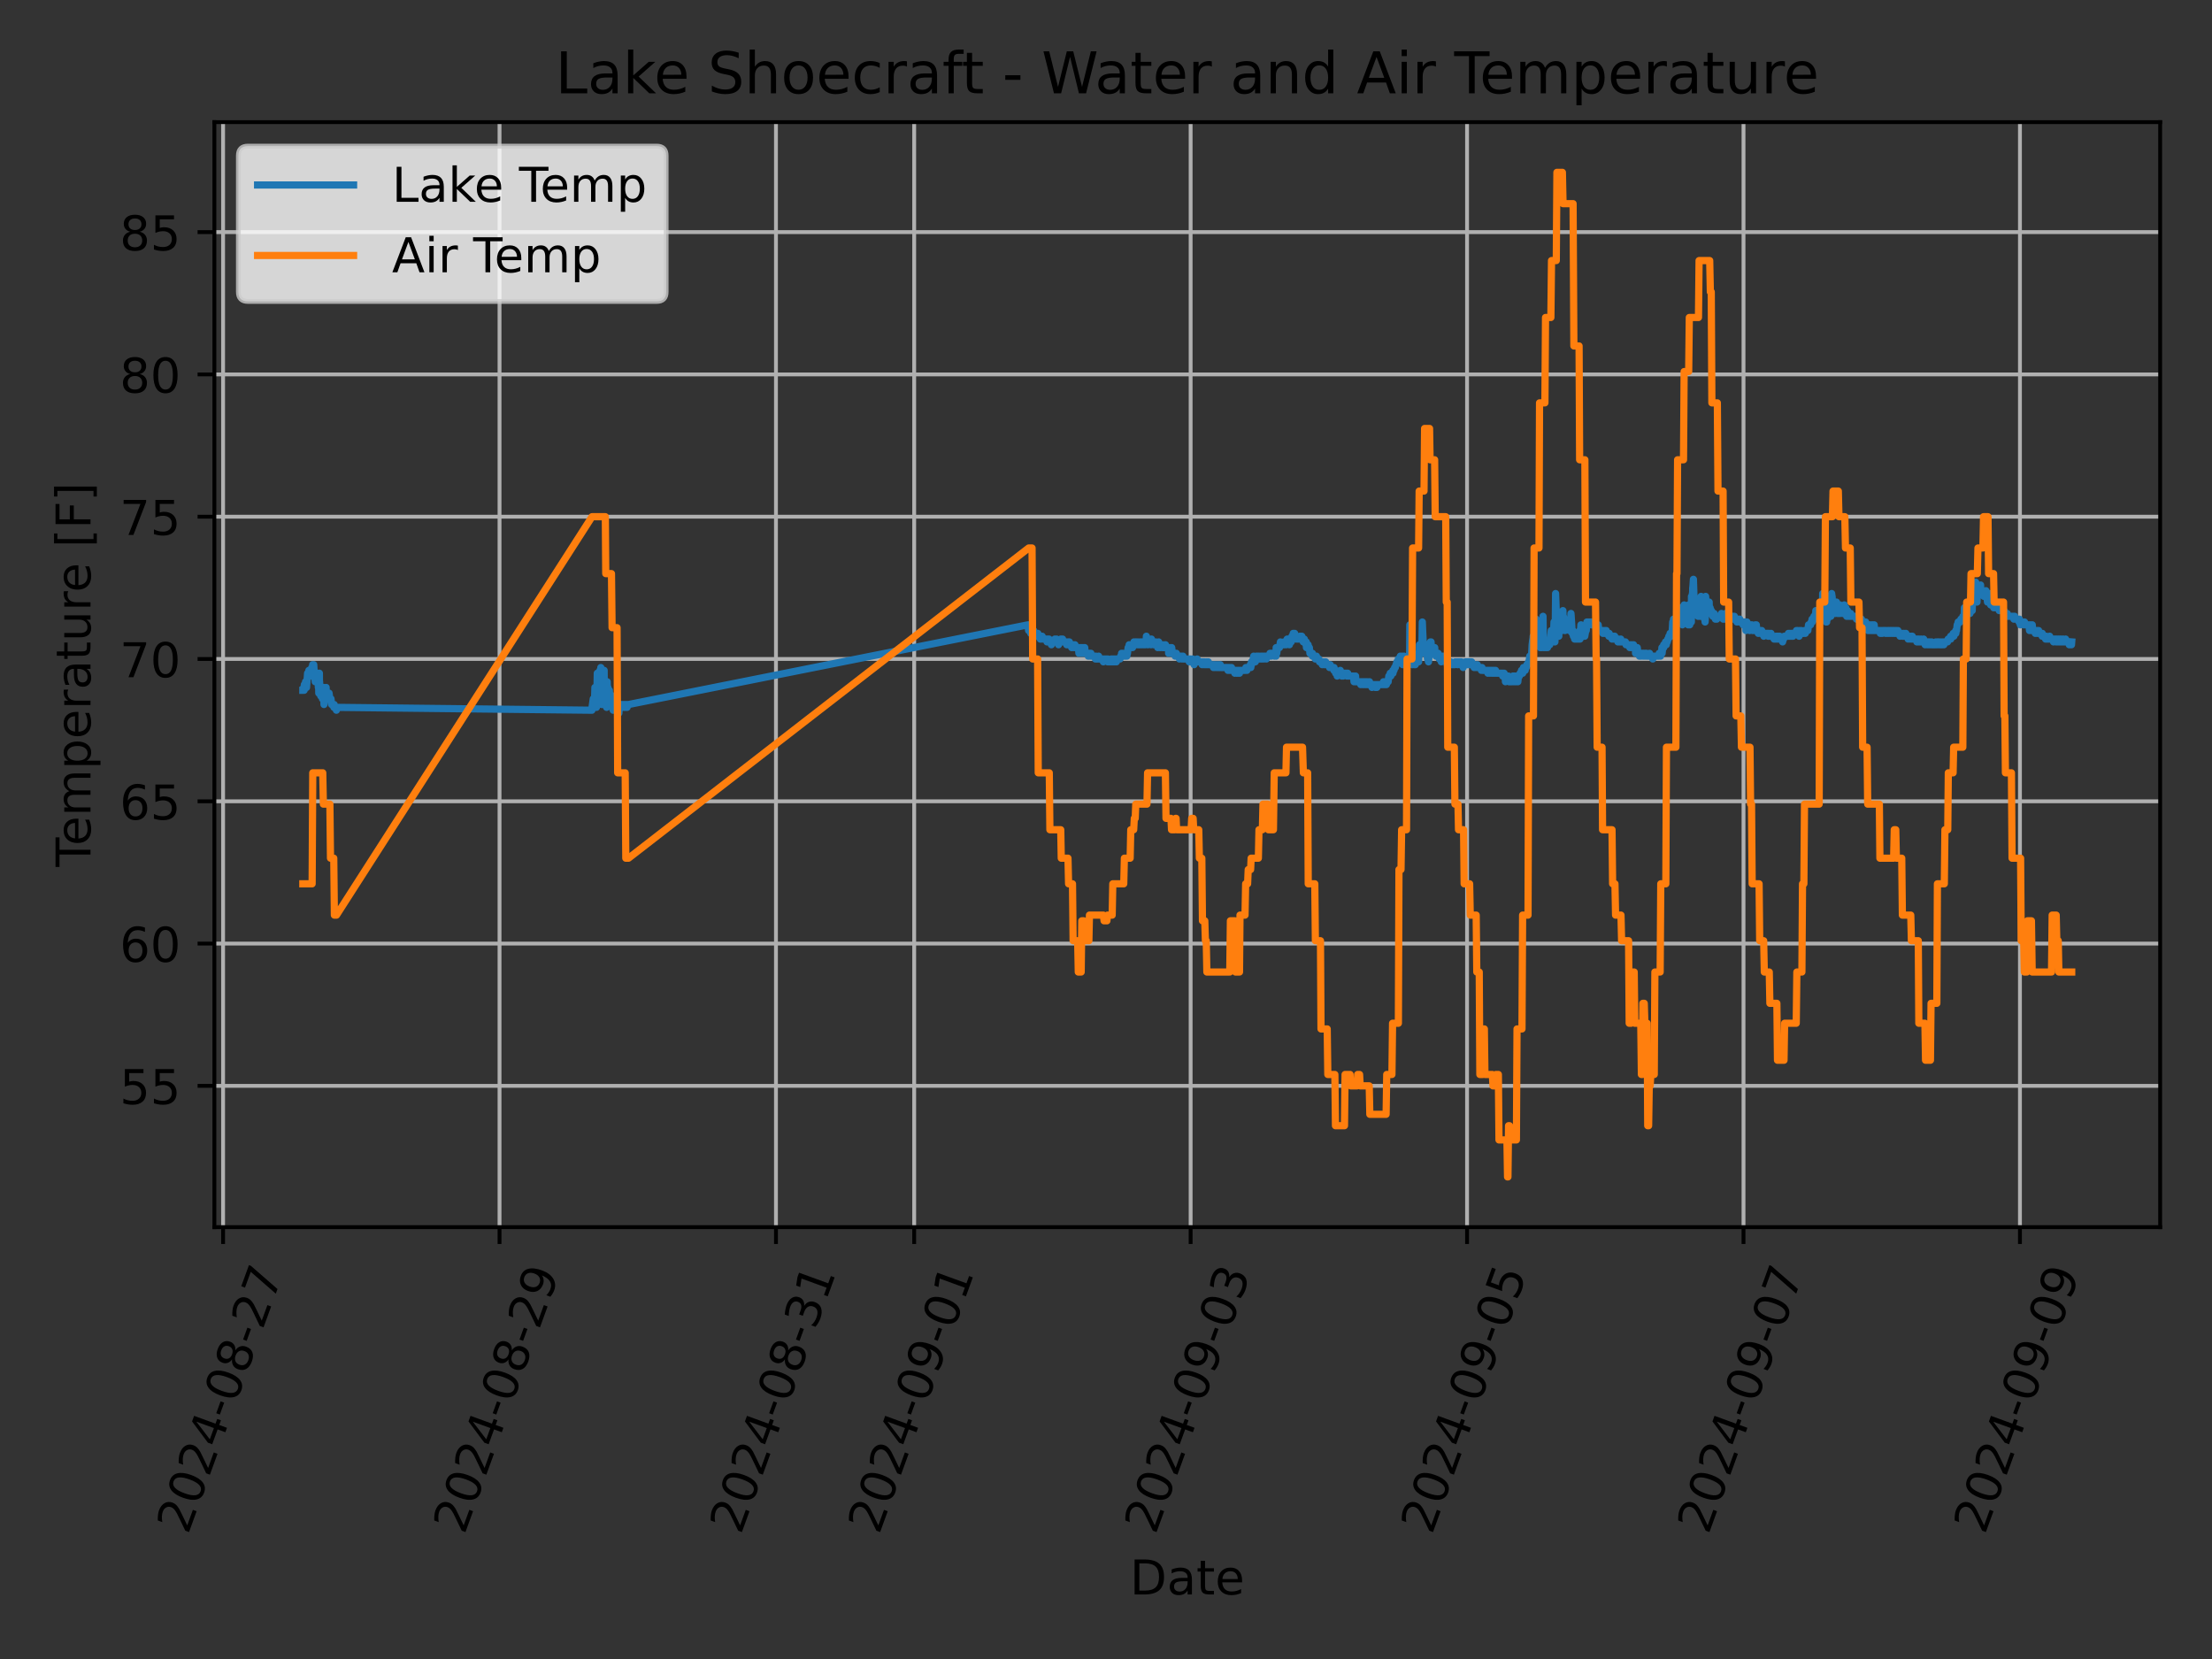 <?xml version="1.0" encoding="utf-8" standalone="no"?>
<!DOCTYPE svg PUBLIC "-//W3C//DTD SVG 1.1//EN"
  "http://www.w3.org/Graphics/SVG/1.1/DTD/svg11.dtd">
<!-- Created with matplotlib (https://matplotlib.org/) -->
<svg height="345.6pt" version="1.1" viewBox="0 0 460.8 345.6" width="460.8pt" xmlns="http://www.w3.org/2000/svg" xmlns:xlink="http://www.w3.org/1999/xlink">
 <rect x="0" y="0" width="460.8" height="345.6" fill="#333333" stroke="none"/>
 <defs>
  <style type="text/css">*{stroke-linecap:butt;stroke-linejoin:round;}</style>
 </defs>
 <g id="figure_1">
  <g id="patch_1">
   <path d="M 0 345.6 
L 460.8 345.6 
L 460.8 0 
L 0 0 
z
" style="fill:none;"/>
  </g>
  <g id="axes_1">
   <g id="patch_2">
    <path d="M 44.66 255.639 
L 450 255.639 
L 450 25.44 
L 44.66 25.44 
z
" style="fill:none;"/>
   </g>
   <g id="matplotlib.axis_1">
    <g id="xtick_1">
     <g id="line2d_1">
      <path clip-path="url(#p0fe6a514e9)" d="M 46.473 255.639 
L 46.473 25.44 
" style="fill:none;stroke:#b0b0b0;stroke-linecap:square;stroke-width:0.8;"/>
     </g>
     <g id="line2d_2">
      <defs>
       <path d="M 0 0 
L 0 3.5 
" id="mb55b6058c6" style="stroke:#000000;stroke-width:0.8;"/>
      </defs>
      <g>
       <use style="stroke:#000000;stroke-width:0.8;" x="46.473" xlink:href="#mb55b6058c6" y="255.639"/>
      </g>
     </g>
     <g id="text_1">
      <!-- 2024-08-27 -->
      <g transform="translate(39.127 319.848)rotate(-70)scale(0.1 -0.1)">
       <defs>
        <path d="M 19.188 8.297 
L 53.609 8.297 
L 53.609 0 
L 7.328 0 
L 7.328 8.297 
Q 12.938 14.109 22.625 23.891 
Q 32.328 33.688 34.812 36.531 
Q 39.547 41.844 41.422 45.531 
Q 43.312 49.219 43.312 52.781 
Q 43.312 58.594 39.234 62.25 
Q 35.156 65.922 28.609 65.922 
Q 23.969 65.922 18.812 64.312 
Q 13.672 62.703 7.812 59.422 
L 7.812 69.391 
Q 13.766 71.781 18.938 73 
Q 24.125 74.219 28.422 74.219 
Q 39.75 74.219 46.484 68.547 
Q 53.219 62.891 53.219 53.422 
Q 53.219 48.922 51.531 44.891 
Q 49.859 40.875 45.406 35.406 
Q 44.188 33.984 37.641 27.219 
Q 31.109 20.453 19.188 8.297 
z
" id="DejaVuSans-50"/>
        <path d="M 31.781 66.406 
Q 24.172 66.406 20.328 58.906 
Q 16.5 51.422 16.5 36.375 
Q 16.5 21.391 20.328 13.891 
Q 24.172 6.391 31.781 6.391 
Q 39.453 6.391 43.281 13.891 
Q 47.125 21.391 47.125 36.375 
Q 47.125 51.422 43.281 58.906 
Q 39.453 66.406 31.781 66.406 
z
M 31.781 74.219 
Q 44.047 74.219 50.516 64.516 
Q 56.984 54.828 56.984 36.375 
Q 56.984 17.969 50.516 8.266 
Q 44.047 -1.422 31.781 -1.422 
Q 19.531 -1.422 13.062 8.266 
Q 6.594 17.969 6.594 36.375 
Q 6.594 54.828 13.062 64.516 
Q 19.531 74.219 31.781 74.219 
z
" id="DejaVuSans-48"/>
        <path d="M 37.797 64.312 
L 12.891 25.391 
L 37.797 25.391 
z
M 35.203 72.906 
L 47.609 72.906 
L 47.609 25.391 
L 58.016 25.391 
L 58.016 17.188 
L 47.609 17.188 
L 47.609 0 
L 37.797 0 
L 37.797 17.188 
L 4.891 17.188 
L 4.891 26.703 
z
" id="DejaVuSans-52"/>
        <path d="M 4.891 31.391 
L 31.203 31.391 
L 31.203 23.391 
L 4.891 23.391 
z
" id="DejaVuSans-45"/>
        <path d="M 31.781 34.625 
Q 24.75 34.625 20.719 30.859 
Q 16.703 27.094 16.703 20.516 
Q 16.703 13.922 20.719 10.156 
Q 24.75 6.391 31.781 6.391 
Q 38.812 6.391 42.859 10.172 
Q 46.922 13.969 46.922 20.516 
Q 46.922 27.094 42.891 30.859 
Q 38.875 34.625 31.781 34.625 
z
M 21.922 38.812 
Q 15.578 40.375 12.031 44.719 
Q 8.5 49.078 8.5 55.328 
Q 8.5 64.062 14.719 69.141 
Q 20.953 74.219 31.781 74.219 
Q 42.672 74.219 48.875 69.141 
Q 55.078 64.062 55.078 55.328 
Q 55.078 49.078 51.531 44.719 
Q 48 40.375 41.703 38.812 
Q 48.828 37.156 52.797 32.312 
Q 56.781 27.484 56.781 20.516 
Q 56.781 9.906 50.312 4.234 
Q 43.844 -1.422 31.781 -1.422 
Q 19.734 -1.422 13.25 4.234 
Q 6.781 9.906 6.781 20.516 
Q 6.781 27.484 10.781 32.312 
Q 14.797 37.156 21.922 38.812 
z
M 18.312 54.391 
Q 18.312 48.734 21.844 45.562 
Q 25.391 42.391 31.781 42.391 
Q 38.141 42.391 41.719 45.562 
Q 45.312 48.734 45.312 54.391 
Q 45.312 60.062 41.719 63.234 
Q 38.141 66.406 31.781 66.406 
Q 25.391 66.406 21.844 63.234 
Q 18.312 60.062 18.312 54.391 
z
" id="DejaVuSans-56"/>
        <path d="M 8.203 72.906 
L 55.078 72.906 
L 55.078 68.703 
L 28.609 0 
L 18.312 0 
L 43.219 64.594 
L 8.203 64.594 
z
" id="DejaVuSans-55"/>
       </defs>
       <use xlink:href="#DejaVuSans-50"/>
       <use x="63.623" xlink:href="#DejaVuSans-48"/>
       <use x="127.246" xlink:href="#DejaVuSans-50"/>
       <use x="190.869" xlink:href="#DejaVuSans-52"/>
       <use x="254.492" xlink:href="#DejaVuSans-45"/>
       <use x="290.576" xlink:href="#DejaVuSans-48"/>
       <use x="354.199" xlink:href="#DejaVuSans-56"/>
       <use x="417.822" xlink:href="#DejaVuSans-45"/>
       <use x="453.906" xlink:href="#DejaVuSans-50"/>
       <use x="517.529" xlink:href="#DejaVuSans-55"/>
      </g>
     </g>
    </g>
    <g id="xtick_2">
     <g id="line2d_3">
      <path clip-path="url(#p0fe6a514e9)" d="M 104.06 255.639 
L 104.06 25.44 
" style="fill:none;stroke:#b0b0b0;stroke-linecap:square;stroke-width:0.8;"/>
     </g>
     <g id="line2d_4">
      <g>
       <use style="stroke:#000000;stroke-width:0.8;" x="104.06" xlink:href="#mb55b6058c6" y="255.639"/>
      </g>
     </g>
     <g id="text_2">
      <!-- 2024-08-29 -->
      <g transform="translate(96.715 319.848)rotate(-70)scale(0.1 -0.1)">
       <defs>
        <path d="M 10.984 1.516 
L 10.984 10.5 
Q 14.703 8.734 18.5 7.812 
Q 22.312 6.891 25.984 6.891 
Q 35.75 6.891 40.891 13.453 
Q 46.047 20.016 46.781 33.406 
Q 43.953 29.203 39.594 26.953 
Q 35.25 24.703 29.984 24.703 
Q 19.047 24.703 12.672 31.312 
Q 6.297 37.938 6.297 49.422 
Q 6.297 60.641 12.938 67.422 
Q 19.578 74.219 30.609 74.219 
Q 43.266 74.219 49.922 64.516 
Q 56.594 54.828 56.594 36.375 
Q 56.594 19.141 48.406 8.859 
Q 40.234 -1.422 26.422 -1.422 
Q 22.703 -1.422 18.891 -0.688 
Q 15.094 0.047 10.984 1.516 
z
M 30.609 32.422 
Q 37.25 32.422 41.125 36.953 
Q 45.016 41.5 45.016 49.422 
Q 45.016 57.281 41.125 61.844 
Q 37.25 66.406 30.609 66.406 
Q 23.969 66.406 20.094 61.844 
Q 16.219 57.281 16.219 49.422 
Q 16.219 41.5 20.094 36.953 
Q 23.969 32.422 30.609 32.422 
z
" id="DejaVuSans-57"/>
       </defs>
       <use xlink:href="#DejaVuSans-50"/>
       <use x="63.623" xlink:href="#DejaVuSans-48"/>
       <use x="127.246" xlink:href="#DejaVuSans-50"/>
       <use x="190.869" xlink:href="#DejaVuSans-52"/>
       <use x="254.492" xlink:href="#DejaVuSans-45"/>
       <use x="290.576" xlink:href="#DejaVuSans-48"/>
       <use x="354.199" xlink:href="#DejaVuSans-56"/>
       <use x="417.822" xlink:href="#DejaVuSans-45"/>
       <use x="453.906" xlink:href="#DejaVuSans-50"/>
       <use x="517.529" xlink:href="#DejaVuSans-57"/>
      </g>
     </g>
    </g>
    <g id="xtick_3">
     <g id="line2d_5">
      <path clip-path="url(#p0fe6a514e9)" d="M 161.648 255.639 
L 161.648 25.44 
" style="fill:none;stroke:#b0b0b0;stroke-linecap:square;stroke-width:0.8;"/>
     </g>
     <g id="line2d_6">
      <g>
       <use style="stroke:#000000;stroke-width:0.8;" x="161.648" xlink:href="#mb55b6058c6" y="255.639"/>
      </g>
     </g>
     <g id="text_3">
      <!-- 2024-08-31 -->
      <g transform="translate(154.302 319.848)rotate(-70)scale(0.1 -0.1)">
       <defs>
        <path d="M 40.578 39.312 
Q 47.656 37.797 51.625 33 
Q 55.609 28.219 55.609 21.188 
Q 55.609 10.406 48.188 4.484 
Q 40.766 -1.422 27.094 -1.422 
Q 22.516 -1.422 17.656 -0.516 
Q 12.797 0.391 7.625 2.203 
L 7.625 11.719 
Q 11.719 9.328 16.594 8.109 
Q 21.484 6.891 26.812 6.891 
Q 36.078 6.891 40.938 10.547 
Q 45.797 14.203 45.797 21.188 
Q 45.797 27.641 41.281 31.266 
Q 36.766 34.906 28.719 34.906 
L 20.219 34.906 
L 20.219 43.016 
L 29.109 43.016 
Q 36.375 43.016 40.234 45.922 
Q 44.094 48.828 44.094 54.297 
Q 44.094 59.906 40.109 62.906 
Q 36.141 65.922 28.719 65.922 
Q 24.656 65.922 20.016 65.031 
Q 15.375 64.156 9.812 62.312 
L 9.812 71.094 
Q 15.438 72.656 20.344 73.438 
Q 25.25 74.219 29.594 74.219 
Q 40.828 74.219 47.359 69.109 
Q 53.906 64.016 53.906 55.328 
Q 53.906 49.266 50.438 45.094 
Q 46.969 40.922 40.578 39.312 
z
" id="DejaVuSans-51"/>
        <path d="M 12.406 8.297 
L 28.516 8.297 
L 28.516 63.922 
L 10.984 60.406 
L 10.984 69.391 
L 28.422 72.906 
L 38.281 72.906 
L 38.281 8.297 
L 54.391 8.297 
L 54.391 0 
L 12.406 0 
z
" id="DejaVuSans-49"/>
       </defs>
       <use xlink:href="#DejaVuSans-50"/>
       <use x="63.623" xlink:href="#DejaVuSans-48"/>
       <use x="127.246" xlink:href="#DejaVuSans-50"/>
       <use x="190.869" xlink:href="#DejaVuSans-52"/>
       <use x="254.492" xlink:href="#DejaVuSans-45"/>
       <use x="290.576" xlink:href="#DejaVuSans-48"/>
       <use x="354.199" xlink:href="#DejaVuSans-56"/>
       <use x="417.822" xlink:href="#DejaVuSans-45"/>
       <use x="453.906" xlink:href="#DejaVuSans-51"/>
       <use x="517.529" xlink:href="#DejaVuSans-49"/>
      </g>
     </g>
    </g>
    <g id="xtick_4">
     <g id="line2d_7">
      <path clip-path="url(#p0fe6a514e9)" d="M 190.441 255.639 
L 190.441 25.44 
" style="fill:none;stroke:#b0b0b0;stroke-linecap:square;stroke-width:0.8;"/>
     </g>
     <g id="line2d_8">
      <g>
       <use style="stroke:#000000;stroke-width:0.8;" x="190.441" xlink:href="#mb55b6058c6" y="255.639"/>
      </g>
     </g>
     <g id="text_4">
      <!-- 2024-09-01 -->
      <g transform="translate(183.096 319.848)rotate(-70)scale(0.1 -0.1)">
       <use xlink:href="#DejaVuSans-50"/>
       <use x="63.623" xlink:href="#DejaVuSans-48"/>
       <use x="127.246" xlink:href="#DejaVuSans-50"/>
       <use x="190.869" xlink:href="#DejaVuSans-52"/>
       <use x="254.492" xlink:href="#DejaVuSans-45"/>
       <use x="290.576" xlink:href="#DejaVuSans-48"/>
       <use x="354.199" xlink:href="#DejaVuSans-57"/>
       <use x="417.822" xlink:href="#DejaVuSans-45"/>
       <use x="453.906" xlink:href="#DejaVuSans-48"/>
       <use x="517.529" xlink:href="#DejaVuSans-49"/>
      </g>
     </g>
    </g>
    <g id="xtick_5">
     <g id="line2d_9">
      <path clip-path="url(#p0fe6a514e9)" d="M 248.029 255.639 
L 248.029 25.44 
" style="fill:none;stroke:#b0b0b0;stroke-linecap:square;stroke-width:0.8;"/>
     </g>
     <g id="line2d_10">
      <g>
       <use style="stroke:#000000;stroke-width:0.8;" x="248.029" xlink:href="#mb55b6058c6" y="255.639"/>
      </g>
     </g>
     <g id="text_5">
      <!-- 2024-09-03 -->
      <g transform="translate(240.684 319.848)rotate(-70)scale(0.1 -0.1)">
       <use xlink:href="#DejaVuSans-50"/>
       <use x="63.623" xlink:href="#DejaVuSans-48"/>
       <use x="127.246" xlink:href="#DejaVuSans-50"/>
       <use x="190.869" xlink:href="#DejaVuSans-52"/>
       <use x="254.492" xlink:href="#DejaVuSans-45"/>
       <use x="290.576" xlink:href="#DejaVuSans-48"/>
       <use x="354.199" xlink:href="#DejaVuSans-57"/>
       <use x="417.822" xlink:href="#DejaVuSans-45"/>
       <use x="453.906" xlink:href="#DejaVuSans-48"/>
       <use x="517.529" xlink:href="#DejaVuSans-51"/>
      </g>
     </g>
    </g>
    <g id="xtick_6">
     <g id="line2d_11">
      <path clip-path="url(#p0fe6a514e9)" d="M 305.616 255.639 
L 305.616 25.44 
" style="fill:none;stroke:#b0b0b0;stroke-linecap:square;stroke-width:0.8;"/>
     </g>
     <g id="line2d_12">
      <g>
       <use style="stroke:#000000;stroke-width:0.8;" x="305.616" xlink:href="#mb55b6058c6" y="255.639"/>
      </g>
     </g>
     <g id="text_6">
      <!-- 2024-09-05 -->
      <g transform="translate(298.271 319.848)rotate(-70)scale(0.1 -0.1)">
       <defs>
        <path d="M 10.797 72.906 
L 49.516 72.906 
L 49.516 64.594 
L 19.828 64.594 
L 19.828 46.734 
Q 21.969 47.469 24.109 47.828 
Q 26.266 48.188 28.422 48.188 
Q 40.625 48.188 47.75 41.5 
Q 54.891 34.812 54.891 23.391 
Q 54.891 11.625 47.562 5.094 
Q 40.234 -1.422 26.906 -1.422 
Q 22.312 -1.422 17.547 -0.641 
Q 12.797 0.141 7.719 1.703 
L 7.719 11.625 
Q 12.109 9.234 16.797 8.062 
Q 21.484 6.891 26.703 6.891 
Q 35.156 6.891 40.078 11.328 
Q 45.016 15.766 45.016 23.391 
Q 45.016 31 40.078 35.438 
Q 35.156 39.891 26.703 39.891 
Q 22.75 39.891 18.812 39.016 
Q 14.891 38.141 10.797 36.281 
z
" id="DejaVuSans-53"/>
       </defs>
       <use xlink:href="#DejaVuSans-50"/>
       <use x="63.623" xlink:href="#DejaVuSans-48"/>
       <use x="127.246" xlink:href="#DejaVuSans-50"/>
       <use x="190.869" xlink:href="#DejaVuSans-52"/>
       <use x="254.492" xlink:href="#DejaVuSans-45"/>
       <use x="290.576" xlink:href="#DejaVuSans-48"/>
       <use x="354.199" xlink:href="#DejaVuSans-57"/>
       <use x="417.822" xlink:href="#DejaVuSans-45"/>
       <use x="453.906" xlink:href="#DejaVuSans-48"/>
       <use x="517.529" xlink:href="#DejaVuSans-53"/>
      </g>
     </g>
    </g>
    <g id="xtick_7">
     <g id="line2d_13">
      <path clip-path="url(#p0fe6a514e9)" d="M 363.204 255.639 
L 363.204 25.44 
" style="fill:none;stroke:#b0b0b0;stroke-linecap:square;stroke-width:0.8;"/>
     </g>
     <g id="line2d_14">
      <g>
       <use style="stroke:#000000;stroke-width:0.8;" x="363.204" xlink:href="#mb55b6058c6" y="255.639"/>
      </g>
     </g>
     <g id="text_7">
      <!-- 2024-09-07 -->
      <g transform="translate(355.859 319.848)rotate(-70)scale(0.1 -0.1)">
       <use xlink:href="#DejaVuSans-50"/>
       <use x="63.623" xlink:href="#DejaVuSans-48"/>
       <use x="127.246" xlink:href="#DejaVuSans-50"/>
       <use x="190.869" xlink:href="#DejaVuSans-52"/>
       <use x="254.492" xlink:href="#DejaVuSans-45"/>
       <use x="290.576" xlink:href="#DejaVuSans-48"/>
       <use x="354.199" xlink:href="#DejaVuSans-57"/>
       <use x="417.822" xlink:href="#DejaVuSans-45"/>
       <use x="453.906" xlink:href="#DejaVuSans-48"/>
       <use x="517.529" xlink:href="#DejaVuSans-55"/>
      </g>
     </g>
    </g>
    <g id="xtick_8">
     <g id="line2d_15">
      <path clip-path="url(#p0fe6a514e9)" d="M 420.792 255.639 
L 420.792 25.44 
" style="fill:none;stroke:#b0b0b0;stroke-linecap:square;stroke-width:0.8;"/>
     </g>
     <g id="line2d_16">
      <g>
       <use style="stroke:#000000;stroke-width:0.8;" x="420.792" xlink:href="#mb55b6058c6" y="255.639"/>
      </g>
     </g>
     <g id="text_8">
      <!-- 2024-09-09 -->
      <g transform="translate(413.446 319.848)rotate(-70)scale(0.1 -0.1)">
       <use xlink:href="#DejaVuSans-50"/>
       <use x="63.623" xlink:href="#DejaVuSans-48"/>
       <use x="127.246" xlink:href="#DejaVuSans-50"/>
       <use x="190.869" xlink:href="#DejaVuSans-52"/>
       <use x="254.492" xlink:href="#DejaVuSans-45"/>
       <use x="290.576" xlink:href="#DejaVuSans-48"/>
       <use x="354.199" xlink:href="#DejaVuSans-57"/>
       <use x="417.822" xlink:href="#DejaVuSans-45"/>
       <use x="453.906" xlink:href="#DejaVuSans-48"/>
       <use x="517.529" xlink:href="#DejaVuSans-57"/>
      </g>
     </g>
    </g>
    <g id="text_9">
     <!-- Date -->
     <g transform="translate(235.379 332.158)scale(0.1 -0.1)">
      <defs>
       <path d="M 19.672 64.797 
L 19.672 8.109 
L 31.594 8.109 
Q 46.688 8.109 53.688 14.938 
Q 60.688 21.781 60.688 36.531 
Q 60.688 51.172 53.688 57.984 
Q 46.688 64.797 31.594 64.797 
z
M 9.812 72.906 
L 30.078 72.906 
Q 51.266 72.906 61.172 64.094 
Q 71.094 55.281 71.094 36.531 
Q 71.094 17.672 61.125 8.828 
Q 51.172 0 30.078 0 
L 9.812 0 
z
" id="DejaVuSans-68"/>
       <path d="M 34.281 27.484 
Q 23.391 27.484 19.188 25 
Q 14.984 22.516 14.984 16.5 
Q 14.984 11.719 18.141 8.906 
Q 21.297 6.109 26.703 6.109 
Q 34.188 6.109 38.703 11.406 
Q 43.219 16.703 43.219 25.484 
L 43.219 27.484 
z
M 52.203 31.203 
L 52.203 0 
L 43.219 0 
L 43.219 8.297 
Q 40.141 3.328 35.547 0.953 
Q 30.953 -1.422 24.312 -1.422 
Q 15.922 -1.422 10.953 3.297 
Q 6 8.016 6 15.922 
Q 6 25.141 12.172 29.828 
Q 18.359 34.516 30.609 34.516 
L 43.219 34.516 
L 43.219 35.406 
Q 43.219 41.609 39.141 45 
Q 35.062 48.391 27.688 48.391 
Q 23 48.391 18.547 47.266 
Q 14.109 46.141 10.016 43.891 
L 10.016 52.203 
Q 14.938 54.109 19.578 55.047 
Q 24.219 56 28.609 56 
Q 40.484 56 46.344 49.844 
Q 52.203 43.703 52.203 31.203 
z
" id="DejaVuSans-97"/>
       <path d="M 18.312 70.219 
L 18.312 54.688 
L 36.812 54.688 
L 36.812 47.703 
L 18.312 47.703 
L 18.312 18.016 
Q 18.312 11.328 20.141 9.422 
Q 21.969 7.516 27.594 7.516 
L 36.812 7.516 
L 36.812 0 
L 27.594 0 
Q 17.188 0 13.234 3.875 
Q 9.281 7.766 9.281 18.016 
L 9.281 47.703 
L 2.688 47.703 
L 2.688 54.688 
L 9.281 54.688 
L 9.281 70.219 
z
" id="DejaVuSans-116"/>
       <path d="M 56.203 29.594 
L 56.203 25.203 
L 14.891 25.203 
Q 15.484 15.922 20.484 11.062 
Q 25.484 6.203 34.422 6.203 
Q 39.594 6.203 44.453 7.469 
Q 49.312 8.734 54.109 11.281 
L 54.109 2.781 
Q 49.266 0.734 44.188 -0.344 
Q 39.109 -1.422 33.891 -1.422 
Q 20.797 -1.422 13.156 6.188 
Q 5.516 13.812 5.516 26.812 
Q 5.516 40.234 12.766 48.109 
Q 20.016 56 32.328 56 
Q 43.359 56 49.781 48.891 
Q 56.203 41.797 56.203 29.594 
z
M 47.219 32.234 
Q 47.125 39.594 43.094 43.984 
Q 39.062 48.391 32.422 48.391 
Q 24.906 48.391 20.391 44.141 
Q 15.875 39.891 15.188 32.172 
z
" id="DejaVuSans-101"/>
      </defs>
      <use xlink:href="#DejaVuSans-68"/>
      <use x="77.002" xlink:href="#DejaVuSans-97"/>
      <use x="138.281" xlink:href="#DejaVuSans-116"/>
      <use x="177.49" xlink:href="#DejaVuSans-101"/>
     </g>
    </g>
   </g>
   <g id="matplotlib.axis_2">
    <g id="ytick_1">
     <g id="line2d_17">
      <path clip-path="url(#p0fe6a514e9)" d="M 44.66 226.204 
L 450 226.204 
" style="fill:none;stroke:#b0b0b0;stroke-linecap:square;stroke-width:0.8;"/>
     </g>
     <g id="line2d_18">
      <defs>
       <path d="M 0 0 
L -3.5 0 
" id="m2dbcbb6b51" style="stroke:#000000;stroke-width:0.8;"/>
      </defs>
      <g>
       <use style="stroke:#000000;stroke-width:0.8;" x="44.66" xlink:href="#m2dbcbb6b51" y="226.204"/>
      </g>
     </g>
     <g id="text_10">
      <!-- 55 -->
      <g transform="translate(24.935 230.004)scale(0.1 -0.1)">
       <use xlink:href="#DejaVuSans-53"/>
       <use x="63.623" xlink:href="#DejaVuSans-53"/>
      </g>
     </g>
    </g>
    <g id="ytick_2">
     <g id="line2d_19">
      <path clip-path="url(#p0fe6a514e9)" d="M 44.66 196.562 
L 450 196.562 
" style="fill:none;stroke:#b0b0b0;stroke-linecap:square;stroke-width:0.8;"/>
     </g>
     <g id="line2d_20">
      <g>
       <use style="stroke:#000000;stroke-width:0.8;" x="44.66" xlink:href="#m2dbcbb6b51" y="196.562"/>
      </g>
     </g>
     <g id="text_11">
      <!-- 60 -->
      <g transform="translate(24.935 200.362)scale(0.1 -0.1)">
       <defs>
        <path d="M 33.016 40.375 
Q 26.375 40.375 22.484 35.828 
Q 18.609 31.297 18.609 23.391 
Q 18.609 15.531 22.484 10.953 
Q 26.375 6.391 33.016 6.391 
Q 39.656 6.391 43.531 10.953 
Q 47.406 15.531 47.406 23.391 
Q 47.406 31.297 43.531 35.828 
Q 39.656 40.375 33.016 40.375 
z
M 52.594 71.297 
L 52.594 62.312 
Q 48.875 64.062 45.094 64.984 
Q 41.312 65.922 37.594 65.922 
Q 27.828 65.922 22.672 59.328 
Q 17.531 52.734 16.797 39.406 
Q 19.672 43.656 24.016 45.922 
Q 28.375 48.188 33.594 48.188 
Q 44.578 48.188 50.953 41.516 
Q 57.328 34.859 57.328 23.391 
Q 57.328 12.156 50.688 5.359 
Q 44.047 -1.422 33.016 -1.422 
Q 20.359 -1.422 13.672 8.266 
Q 6.984 17.969 6.984 36.375 
Q 6.984 53.656 15.188 63.938 
Q 23.391 74.219 37.203 74.219 
Q 40.922 74.219 44.703 73.484 
Q 48.484 72.75 52.594 71.297 
z
" id="DejaVuSans-54"/>
       </defs>
       <use xlink:href="#DejaVuSans-54"/>
       <use x="63.623" xlink:href="#DejaVuSans-48"/>
      </g>
     </g>
    </g>
    <g id="ytick_3">
     <g id="line2d_21">
      <path clip-path="url(#p0fe6a514e9)" d="M 44.66 166.921 
L 450 166.921 
" style="fill:none;stroke:#b0b0b0;stroke-linecap:square;stroke-width:0.8;"/>
     </g>
     <g id="line2d_22">
      <g>
       <use style="stroke:#000000;stroke-width:0.8;" x="44.66" xlink:href="#m2dbcbb6b51" y="166.921"/>
      </g>
     </g>
     <g id="text_12">
      <!-- 65 -->
      <g transform="translate(24.935 170.72)scale(0.1 -0.1)">
       <use xlink:href="#DejaVuSans-54"/>
       <use x="63.623" xlink:href="#DejaVuSans-53"/>
      </g>
     </g>
    </g>
    <g id="ytick_4">
     <g id="line2d_23">
      <path clip-path="url(#p0fe6a514e9)" d="M 44.66 137.279 
L 450 137.279 
" style="fill:none;stroke:#b0b0b0;stroke-linecap:square;stroke-width:0.8;"/>
     </g>
     <g id="line2d_24">
      <g>
       <use style="stroke:#000000;stroke-width:0.8;" x="44.66" xlink:href="#m2dbcbb6b51" y="137.279"/>
      </g>
     </g>
     <g id="text_13">
      <!-- 70 -->
      <g transform="translate(24.935 141.078)scale(0.1 -0.1)">
       <use xlink:href="#DejaVuSans-55"/>
       <use x="63.623" xlink:href="#DejaVuSans-48"/>
      </g>
     </g>
    </g>
    <g id="ytick_5">
     <g id="line2d_25">
      <path clip-path="url(#p0fe6a514e9)" d="M 44.66 107.637 
L 450 107.637 
" style="fill:none;stroke:#b0b0b0;stroke-linecap:square;stroke-width:0.8;"/>
     </g>
     <g id="line2d_26">
      <g>
       <use style="stroke:#000000;stroke-width:0.8;" x="44.66" xlink:href="#m2dbcbb6b51" y="107.637"/>
      </g>
     </g>
     <g id="text_14">
      <!-- 75 -->
      <g transform="translate(24.935 111.436)scale(0.1 -0.1)">
       <use xlink:href="#DejaVuSans-55"/>
       <use x="63.623" xlink:href="#DejaVuSans-53"/>
      </g>
     </g>
    </g>
    <g id="ytick_6">
     <g id="line2d_27">
      <path clip-path="url(#p0fe6a514e9)" d="M 44.66 77.995 
L 450 77.995 
" style="fill:none;stroke:#b0b0b0;stroke-linecap:square;stroke-width:0.8;"/>
     </g>
     <g id="line2d_28">
      <g>
       <use style="stroke:#000000;stroke-width:0.8;" x="44.66" xlink:href="#m2dbcbb6b51" y="77.995"/>
      </g>
     </g>
     <g id="text_15">
      <!-- 80 -->
      <g transform="translate(24.935 81.794)scale(0.1 -0.1)">
       <use xlink:href="#DejaVuSans-56"/>
       <use x="63.623" xlink:href="#DejaVuSans-48"/>
      </g>
     </g>
    </g>
    <g id="ytick_7">
     <g id="line2d_29">
      <path clip-path="url(#p0fe6a514e9)" d="M 44.66 48.353 
L 450 48.353 
" style="fill:none;stroke:#b0b0b0;stroke-linecap:square;stroke-width:0.8;"/>
     </g>
     <g id="line2d_30">
      <g>
       <use style="stroke:#000000;stroke-width:0.8;" x="44.66" xlink:href="#m2dbcbb6b51" y="48.353"/>
      </g>
     </g>
     <g id="text_16">
      <!-- 85 -->
      <g transform="translate(24.935 52.152)scale(0.1 -0.1)">
       <use xlink:href="#DejaVuSans-56"/>
       <use x="63.623" xlink:href="#DejaVuSans-53"/>
      </g>
     </g>
    </g>
    <g id="text_17">
     <!-- Temperature [F] -->
     <g transform="translate(18.855 180.575)rotate(-90)scale(0.1 -0.1)">
      <defs>
       <path d="M -0.297 72.906 
L 61.375 72.906 
L 61.375 64.594 
L 35.5 64.594 
L 35.5 0 
L 25.594 0 
L 25.594 64.594 
L -0.297 64.594 
z
" id="DejaVuSans-84"/>
       <path d="M 52 44.188 
Q 55.375 50.25 60.062 53.125 
Q 64.75 56 71.094 56 
Q 79.641 56 84.281 50.016 
Q 88.922 44.047 88.922 33.016 
L 88.922 0 
L 79.891 0 
L 79.891 32.719 
Q 79.891 40.578 77.094 44.375 
Q 74.312 48.188 68.609 48.188 
Q 61.625 48.188 57.562 43.547 
Q 53.516 38.922 53.516 30.906 
L 53.516 0 
L 44.484 0 
L 44.484 32.719 
Q 44.484 40.625 41.703 44.406 
Q 38.922 48.188 33.109 48.188 
Q 26.219 48.188 22.156 43.531 
Q 18.109 38.875 18.109 30.906 
L 18.109 0 
L 9.078 0 
L 9.078 54.688 
L 18.109 54.688 
L 18.109 46.188 
Q 21.188 51.219 25.484 53.609 
Q 29.781 56 35.688 56 
Q 41.656 56 45.828 52.969 
Q 50 49.953 52 44.188 
z
" id="DejaVuSans-109"/>
       <path d="M 18.109 8.203 
L 18.109 -20.797 
L 9.078 -20.797 
L 9.078 54.688 
L 18.109 54.688 
L 18.109 46.391 
Q 20.953 51.266 25.266 53.625 
Q 29.594 56 35.594 56 
Q 45.562 56 51.781 48.094 
Q 58.016 40.188 58.016 27.297 
Q 58.016 14.406 51.781 6.484 
Q 45.562 -1.422 35.594 -1.422 
Q 29.594 -1.422 25.266 0.953 
Q 20.953 3.328 18.109 8.203 
z
M 48.688 27.297 
Q 48.688 37.203 44.609 42.844 
Q 40.531 48.484 33.406 48.484 
Q 26.266 48.484 22.188 42.844 
Q 18.109 37.203 18.109 27.297 
Q 18.109 17.391 22.188 11.75 
Q 26.266 6.109 33.406 6.109 
Q 40.531 6.109 44.609 11.75 
Q 48.688 17.391 48.688 27.297 
z
" id="DejaVuSans-112"/>
       <path d="M 41.109 46.297 
Q 39.594 47.172 37.812 47.578 
Q 36.031 48 33.891 48 
Q 26.266 48 22.188 43.047 
Q 18.109 38.094 18.109 28.812 
L 18.109 0 
L 9.078 0 
L 9.078 54.688 
L 18.109 54.688 
L 18.109 46.188 
Q 20.953 51.172 25.484 53.578 
Q 30.031 56 36.531 56 
Q 37.453 56 38.578 55.875 
Q 39.703 55.766 41.062 55.516 
z
" id="DejaVuSans-114"/>
       <path d="M 8.5 21.578 
L 8.5 54.688 
L 17.484 54.688 
L 17.484 21.922 
Q 17.484 14.156 20.5 10.266 
Q 23.531 6.391 29.594 6.391 
Q 36.859 6.391 41.078 11.031 
Q 45.312 15.672 45.312 23.688 
L 45.312 54.688 
L 54.297 54.688 
L 54.297 0 
L 45.312 0 
L 45.312 8.406 
Q 42.047 3.422 37.719 1 
Q 33.406 -1.422 27.688 -1.422 
Q 18.266 -1.422 13.375 4.438 
Q 8.5 10.297 8.5 21.578 
z
M 31.109 56 
z
" id="DejaVuSans-117"/>
       <path id="DejaVuSans-32"/>
       <path d="M 8.594 75.984 
L 29.297 75.984 
L 29.297 69 
L 17.578 69 
L 17.578 -6.203 
L 29.297 -6.203 
L 29.297 -13.188 
L 8.594 -13.188 
z
" id="DejaVuSans-91"/>
       <path d="M 9.812 72.906 
L 51.703 72.906 
L 51.703 64.594 
L 19.672 64.594 
L 19.672 43.109 
L 48.578 43.109 
L 48.578 34.812 
L 19.672 34.812 
L 19.672 0 
L 9.812 0 
z
" id="DejaVuSans-70"/>
       <path d="M 30.422 75.984 
L 30.422 -13.188 
L 9.719 -13.188 
L 9.719 -6.203 
L 21.391 -6.203 
L 21.391 69 
L 9.719 69 
L 9.719 75.984 
z
" id="DejaVuSans-93"/>
      </defs>
      <use xlink:href="#DejaVuSans-84"/>
      <use x="44.084" xlink:href="#DejaVuSans-101"/>
      <use x="105.607" xlink:href="#DejaVuSans-109"/>
      <use x="203.02" xlink:href="#DejaVuSans-112"/>
      <use x="266.496" xlink:href="#DejaVuSans-101"/>
      <use x="328.02" xlink:href="#DejaVuSans-114"/>
      <use x="369.133" xlink:href="#DejaVuSans-97"/>
      <use x="430.412" xlink:href="#DejaVuSans-116"/>
      <use x="469.621" xlink:href="#DejaVuSans-117"/>
      <use x="533" xlink:href="#DejaVuSans-114"/>
      <use x="571.863" xlink:href="#DejaVuSans-101"/>
      <use x="633.387" xlink:href="#DejaVuSans-32"/>
      <use x="665.174" xlink:href="#DejaVuSans-91"/>
      <use x="704.188" xlink:href="#DejaVuSans-70"/>
      <use x="761.707" xlink:href="#DejaVuSans-93"/>
     </g>
    </g>
   </g>
   <g id="line2d_31">
    <path clip-path="url(#p0fe6a514e9)" d="M 63.085 143.8 
L 63.128 143.8 
L 63.253 143.207 
L 63.336 143.207 
L 63.357 143.8 
L 63.399 142.614 
L 63.44 143.207 
L 63.566 142.614 
L 63.587 142.614 
L 63.651 142.021 
L 63.692 142.614 
L 63.736 142.614 
L 63.777 143.207 
L 63.82 142.021 
L 63.841 142.021 
L 63.862 143.207 
L 63.946 142.021 
L 64.073 140.243 
L 64.094 140.243 
L 64.115 140.836 
L 64.199 140.243 
L 64.241 140.243 
L 64.347 139.65 
L 64.43 140.836 
L 64.451 139.65 
L 64.473 139.65 
L 64.6 140.243 
L 64.642 140.243 
L 64.769 140.836 
L 64.79 140.836 
L 64.939 139.057 
L 65.003 140.243 
L 65.045 139.057 
L 65.11 139.057 
L 65.132 138.464 
L 65.194 139.65 
L 65.357 138.464 
L 65.508 140.836 
L 65.528 140.243 
L 65.551 140.243 
L 65.662 142.021 
L 65.683 140.836 
L 65.767 140.836 
L 65.852 140.243 
L 65.873 140.836 
L 65.895 140.836 
L 65.958 140.243 
L 65.98 140.836 
L 66.023 140.243 
L 66.109 142.021 
L 66.192 140.243 
L 66.234 140.836 
L 66.319 143.207 
L 66.341 142.021 
L 66.361 140.836 
L 66.404 144.393 
L 66.446 142.021 
L 66.467 142.614 
L 66.488 140.243 
L 66.51 142.021 
L 66.534 140.243 
L 66.555 143.207 
L 66.576 142.021 
L 66.705 144.393 
L 66.728 144.393 
L 66.769 143.8 
L 66.81 144.986 
L 66.833 144.986 
L 66.855 144.393 
L 66.939 144.986 
L 67.087 144.986 
L 67.171 145.578 
L 67.193 144.986 
L 67.235 144.986 
L 67.319 144.393 
L 67.361 145.578 
L 67.384 145.578 
L 67.447 143.207 
L 67.469 144.986 
L 67.491 146.764 
L 67.575 145.578 
L 67.597 145.578 
L 67.767 143.8 
L 67.787 143.8 
L 67.915 144.986 
L 67.936 143.207 
L 67.978 145.578 
L 68.021 144.393 
L 68.043 144.393 
L 68.147 145.578 
L 68.168 144.393 
L 68.253 144.986 
L 68.316 144.986 
L 68.424 145.578 
L 68.553 144.393 
L 68.7 145.578 
L 68.953 145.578 
L 69.08 146.764 
L 69.422 146.764 
L 69.551 147.357 
L 69.593 147.357 
L 69.613 146.764 
L 69.698 147.357 
L 70.056 147.357 
L 70.077 147.95 
L 70.098 147.357 
L 123.31 147.95 
L 123.331 147.357 
L 123.583 145.578 
L 123.692 147.357 
L 123.713 145.578 
L 123.801 146.764 
L 123.822 146.764 
L 123.93 143.207 
L 123.95 144.986 
L 123.999 144.986 
L 124.158 146.764 
L 124.226 146.764 
L 124.247 147.357 
L 124.269 145.578 
L 124.311 146.764 
L 124.423 140.243 
L 124.462 143.207 
L 124.573 145.578 
L 124.596 144.393 
L 124.681 145.578 
L 124.712 146.764 
L 124.755 145.578 
L 124.781 144.986 
L 124.848 145.578 
L 124.869 145.578 
L 124.976 139.65 
L 125.081 145.578 
L 125.102 143.8 
L 125.165 139.057 
L 125.249 140.836 
L 125.364 146.764 
L 125.385 144.986 
L 125.505 144.393 
L 125.527 144.393 
L 125.549 143.8 
L 125.59 145.578 
L 125.611 144.986 
L 125.633 144.986 
L 125.655 146.764 
L 125.722 145.578 
L 125.856 139.65 
L 125.877 142.614 
L 125.998 146.764 
L 126.041 144.986 
L 126.063 144.393 
L 126.104 145.578 
L 126.125 145.578 
L 126.147 146.764 
L 126.168 144.986 
L 126.189 145.578 
L 126.274 145.578 
L 126.296 144.393 
L 126.34 145.578 
L 126.362 147.357 
L 126.404 144.986 
L 126.425 144.986 
L 126.446 144.986 
L 126.468 145.578 
L 126.49 142.021 
L 126.578 144.986 
L 126.599 144.986 
L 126.642 143.207 
L 126.705 144.393 
L 126.747 144.393 
L 126.768 144.986 
L 126.857 144.393 
L 126.878 144.393 
L 126.941 143.8 
L 127.003 144.986 
L 127.024 144.393 
L 127.087 144.986 
L 127.213 146.764 
L 127.234 145.578 
L 127.296 146.764 
L 127.423 147.357 
L 127.676 147.357 
L 127.74 147.95 
L 127.782 147.357 
L 127.973 147.357 
L 127.994 144.986 
L 128.077 146.764 
L 128.099 146.764 
L 128.228 147.357 
L 128.25 147.357 
L 128.271 146.764 
L 128.354 147.357 
L 128.482 147.95 
L 128.911 147.95 
L 128.933 148.543 
L 128.981 147.357 
L 129.004 147.95 
L 129.134 147.357 
L 129.288 147.357 
L 129.416 146.764 
L 129.713 146.764 
L 129.733 147.357 
L 129.819 146.764 
L 129.966 146.764 
L 130.031 147.357 
L 130.072 146.764 
L 130.197 146.764 
L 130.26 147.357 
L 130.302 146.764 
L 130.324 146.764 
L 130.449 147.357 
L 130.574 146.764 
L 130.636 147.357 
L 130.682 146.764 
L 130.934 146.764 
L 214.129 130.165 
L 214.277 131.35 
L 214.298 130.165 
L 214.341 131.35 
L 214.409 131.35 
L 214.43 130.165 
L 214.519 131.35 
L 214.667 131.35 
L 214.71 131.943 
L 214.775 131.35 
L 214.862 131.35 
L 214.975 131.943 
L 215.103 131.35 
L 215.228 131.943 
L 215.342 131.35 
L 215.458 131.943 
L 215.838 131.943 
L 215.942 132.536 
L 216.069 131.943 
L 216.092 132.536 
L 216.18 131.943 
L 216.201 131.943 
L 216.326 132.536 
L 216.687 132.536 
L 216.708 133.129 
L 216.791 132.536 
L 216.836 132.536 
L 216.859 133.129 
L 216.932 132.536 
L 217.105 132.536 
L 217.233 133.129 
L 218.089 133.129 
L 218.111 133.722 
L 218.154 133.129 
L 218.346 133.129 
L 218.477 133.722 
L 218.541 133.129 
L 218.583 133.722 
L 218.928 133.722 
L 219.028 134.315 
L 219.153 133.722 
L 219.728 133.722 
L 219.748 133.129 
L 219.834 133.722 
L 219.941 133.722 
L 220.069 133.129 
L 220.09 133.129 
L 220.219 133.722 
L 220.493 133.722 
L 220.514 134.315 
L 220.597 133.722 
L 220.953 133.722 
L 220.974 133.129 
L 221.059 133.722 
L 221.079 133.722 
L 221.107 133.129 
L 221.174 133.722 
L 221.342 133.722 
L 221.363 133.129 
L 221.448 133.722 
L 222.086 133.722 
L 222.213 134.315 
L 222.3 133.722 
L 222.393 134.315 
L 222.5 133.722 
L 222.584 134.315 
L 222.605 133.722 
L 222.627 133.722 
L 222.648 134.315 
L 222.732 133.722 
L 222.775 133.722 
L 222.901 134.315 
L 223.23 134.315 
L 223.25 134.907 
L 223.334 134.315 
L 223.55 134.315 
L 223.615 134.907 
L 223.658 134.315 
L 223.679 134.315 
L 223.743 134.907 
L 223.786 134.315 
L 223.809 134.315 
L 223.918 134.907 
L 223.94 134.315 
L 224.009 134.907 
L 224.646 134.907 
L 224.755 136.093 
L 224.883 134.907 
L 225.079 134.907 
L 225.121 136.093 
L 225.186 134.907 
L 225.34 134.907 
L 225.467 136.093 
L 225.592 134.907 
L 225.615 134.907 
L 225.721 136.093 
L 225.829 134.907 
L 225.957 136.093 
L 225.978 134.907 
L 226.063 136.093 
L 226.637 136.093 
L 226.703 136.686 
L 226.747 136.093 
L 226.834 136.093 
L 226.856 136.686 
L 226.876 136.093 
L 227.107 136.093 
L 227.192 136.686 
L 227.213 136.093 
L 227.256 136.093 
L 227.384 136.686 
L 228.067 136.686 
L 228.194 137.279 
L 228.237 137.279 
L 228.279 136.686 
L 228.341 137.279 
L 228.784 137.279 
L 228.87 136.686 
L 228.891 137.279 
L 229.826 137.279 
L 229.847 137.872 
L 229.937 137.279 
L 230.641 137.279 
L 230.729 137.872 
L 230.794 137.279 
L 230.822 137.872 
L 231.472 137.872 
L 231.493 137.279 
L 231.579 137.872 
L 231.644 137.872 
L 231.708 137.279 
L 231.751 137.872 
L 231.816 137.872 
L 231.944 137.279 
L 232.007 137.279 
L 232.028 137.872 
L 232.113 137.279 
L 232.135 137.279 
L 232.222 137.872 
L 232.244 137.279 
L 232.476 137.279 
L 232.564 137.872 
L 232.586 137.279 
L 233.324 137.279 
L 233.452 136.686 
L 233.602 136.686 
L 233.645 136.093 
L 233.709 136.686 
L 233.796 136.686 
L 233.844 136.093 
L 233.887 136.686 
L 233.908 136.686 
L 233.93 136.093 
L 234.014 136.686 
L 234.574 136.686 
L 234.701 136.093 
L 234.729 136.093 
L 234.75 136.686 
L 234.834 136.093 
L 234.878 136.093 
L 235.005 134.907 
L 235.177 134.907 
L 235.219 134.315 
L 235.283 134.907 
L 235.749 134.907 
L 235.812 134.315 
L 235.856 134.907 
L 235.939 134.907 
L 236.066 134.315 
L 236.086 134.315 
L 236.213 133.722 
L 236.338 134.315 
L 236.359 134.315 
L 236.464 133.722 
L 236.528 134.315 
L 236.575 133.722 
L 236.686 133.722 
L 236.815 134.315 
L 236.901 133.722 
L 236.924 134.315 
L 236.947 133.722 
L 237.033 134.315 
L 237.078 134.315 
L 237.099 133.722 
L 237.184 134.315 
L 237.442 134.315 
L 237.528 133.722 
L 237.55 134.315 
L 237.57 134.315 
L 237.658 133.722 
L 237.679 134.315 
L 237.703 134.315 
L 237.789 133.722 
L 237.81 134.315 
L 237.833 134.315 
L 237.964 133.722 
L 238.052 133.722 
L 238.159 134.315 
L 238.289 133.722 
L 238.397 133.722 
L 238.42 134.315 
L 238.491 133.722 
L 238.558 133.722 
L 238.579 134.315 
L 238.666 133.722 
L 238.788 133.722 
L 238.808 132.536 
L 238.892 133.129 
L 238.913 133.129 
L 239.04 133.722 
L 239.082 133.722 
L 239.124 134.315 
L 239.166 133.722 
L 239.293 133.129 
L 239.314 133.129 
L 239.442 133.722 
L 239.745 133.722 
L 239.766 134.315 
L 239.83 133.129 
L 239.852 133.722 
L 239.874 133.129 
L 239.959 133.722 
L 240.238 133.722 
L 240.365 134.315 
L 240.386 133.722 
L 240.469 134.315 
L 240.681 134.315 
L 240.766 133.722 
L 240.927 134.315 
L 241.119 134.315 
L 241.181 134.907 
L 241.222 134.315 
L 241.351 134.315 
L 241.373 133.722 
L 241.456 134.315 
L 241.671 134.315 
L 241.692 134.907 
L 241.776 134.315 
L 242.022 134.315 
L 242.108 134.907 
L 242.129 134.315 
L 242.193 134.315 
L 242.322 134.907 
L 242.623 134.907 
L 242.665 134.315 
L 242.731 134.907 
L 242.773 134.907 
L 242.795 134.315 
L 242.879 134.907 
L 243.422 134.907 
L 243.443 136.093 
L 243.515 134.907 
L 243.537 134.907 
L 243.676 136.093 
L 243.783 134.907 
L 243.91 136.093 
L 244.002 136.093 
L 244.089 134.907 
L 244.234 136.093 
L 244.727 136.093 
L 244.804 136.686 
L 244.825 136.093 
L 244.847 136.093 
L 244.976 136.686 
L 244.998 136.686 
L 245.061 136.093 
L 245.088 136.686 
L 245.689 136.686 
L 245.709 137.279 
L 245.794 136.686 
L 246.114 136.686 
L 246.219 137.279 
L 246.283 136.686 
L 246.326 137.279 
L 246.348 137.279 
L 246.435 136.686 
L 246.568 137.279 
L 247.709 137.279 
L 247.732 137.872 
L 247.8 137.279 
L 247.844 137.279 
L 247.887 137.872 
L 247.954 137.279 
L 248.085 137.872 
L 248.34 137.872 
L 248.362 137.279 
L 248.446 137.872 
L 248.488 137.872 
L 248.509 137.279 
L 248.594 137.872 
L 248.722 137.872 
L 248.744 138.464 
L 248.828 137.872 
L 249.369 137.872 
L 249.391 137.279 
L 249.479 137.872 
L 250.406 137.872 
L 250.427 138.464 
L 250.515 137.872 
L 250.799 137.872 
L 250.871 138.464 
L 250.892 137.872 
L 250.999 137.872 
L 251.107 138.464 
L 251.347 138.464 
L 251.368 137.872 
L 251.454 138.464 
L 251.691 138.464 
L 251.714 137.872 
L 251.798 138.464 
L 252.753 138.464 
L 252.777 139.057 
L 252.86 138.464 
L 252.903 138.464 
L 252.925 139.057 
L 253.013 138.464 
L 253.118 138.464 
L 253.249 139.057 
L 253.355 138.464 
L 253.482 139.057 
L 253.587 138.464 
L 253.717 139.057 
L 253.781 139.057 
L 253.867 138.464 
L 253.888 139.057 
L 253.952 139.057 
L 253.973 138.464 
L 254.059 139.057 
L 254.187 139.057 
L 254.209 138.464 
L 254.293 139.057 
L 255.784 139.057 
L 255.805 139.65 
L 255.889 139.057 
L 255.975 139.057 
L 255.996 139.65 
L 256.08 139.057 
L 256.101 139.057 
L 256.206 139.65 
L 256.337 139.057 
L 256.468 139.65 
L 256.552 139.057 
L 256.573 139.65 
L 257.209 139.65 
L 257.23 140.243 
L 257.314 139.65 
L 257.526 139.65 
L 257.593 140.243 
L 257.616 139.65 
L 257.723 139.65 
L 257.836 140.243 
L 257.965 139.65 
L 258.057 140.243 
L 258.19 139.65 
L 258.212 140.243 
L 258.314 139.65 
L 259.465 139.65 
L 259.534 139.057 
L 259.557 139.65 
L 259.619 139.65 
L 259.712 139.057 
L 259.754 139.65 
L 259.816 139.057 
L 260.366 139.057 
L 260.461 138.464 
L 260.572 139.057 
L 260.706 137.872 
L 260.728 138.464 
L 260.815 137.872 
L 260.921 137.872 
L 261.05 137.279 
L 261.138 137.279 
L 261.165 136.686 
L 261.248 137.279 
L 261.293 137.279 
L 261.361 137.872 
L 261.381 137.279 
L 261.428 137.279 
L 261.511 137.872 
L 261.532 137.279 
L 261.616 137.279 
L 261.741 136.686 
L 261.762 136.686 
L 261.886 137.279 
L 262.011 136.686 
L 262.142 137.279 
L 262.248 136.686 
L 262.36 137.279 
L 262.588 137.279 
L 262.671 136.686 
L 262.691 137.279 
L 262.712 137.279 
L 262.737 136.686 
L 262.808 137.279 
L 262.891 137.279 
L 262.912 136.686 
L 262.994 137.279 
L 263.101 137.279 
L 263.206 136.686 
L 263.314 137.279 
L 263.439 136.686 
L 263.733 136.686 
L 263.81 137.279 
L 263.836 136.686 
L 264.484 136.686 
L 264.56 136.093 
L 264.801 136.093 
L 264.822 136.686 
L 264.857 136.093 
L 265.412 136.093 
L 265.487 136.686 
L 265.51 136.093 
L 265.79 136.093 
L 265.822 136.686 
L 265.846 134.907 
L 265.922 136.093 
L 265.974 136.093 
L 266.096 134.907 
L 266.541 134.907 
L 266.732 133.722 
L 266.753 134.315 
L 267.446 134.315 
L 267.473 133.722 
L 267.549 134.315 
L 267.636 134.315 
L 267.752 133.722 
L 267.911 133.722 
L 267.932 134.315 
L 268.001 133.722 
L 268.046 133.722 
L 268.137 133.129 
L 268.206 133.722 
L 268.23 133.129 
L 268.378 133.129 
L 268.493 133.722 
L 268.585 133.722 
L 268.607 134.315 
L 268.677 133.722 
L 268.81 133.722 
L 268.925 133.129 
L 268.983 133.722 
L 269.016 133.129 
L 269.043 133.129 
L 269.13 132.536 
L 269.151 133.129 
L 269.395 131.943 
L 269.471 131.943 
L 269.574 132.536 
L 269.705 131.943 
L 269.729 132.536 
L 269.96 132.536 
L 269.988 133.129 
L 270.048 132.536 
L 270.169 132.536 
L 270.304 133.129 
L 270.693 133.129 
L 270.811 132.536 
L 270.926 132.536 
L 271.024 133.129 
L 271.148 132.536 
L 271.194 132.536 
L 271.317 133.129 
L 271.454 133.129 
L 271.488 133.722 
L 271.559 133.129 
L 271.627 133.722 
L 271.651 133.129 
L 271.713 133.129 
L 271.857 133.722 
L 271.956 133.722 
L 272.053 134.315 
L 272.116 133.722 
L 272.152 134.907 
L 272.205 134.315 
L 272.366 134.315 
L 272.482 134.907 
L 272.507 134.315 
L 272.578 134.907 
L 272.762 134.907 
L 272.877 136.093 
L 273.263 136.093 
L 273.38 136.686 
L 273.405 136.093 
L 273.477 136.686 
L 273.833 136.686 
L 273.994 137.279 
L 274.127 136.686 
L 274.197 137.279 
L 274.222 136.686 
L 274.243 136.686 
L 274.365 137.279 
L 274.746 137.279 
L 274.876 137.872 
L 275.387 137.872 
L 275.45 138.464 
L 275.478 137.872 
L 275.744 137.872 
L 275.848 138.464 
L 275.978 137.872 
L 275.999 137.872 
L 276.106 138.464 
L 276.169 137.872 
L 276.212 138.464 
L 276.838 138.464 
L 276.963 139.057 
L 277.005 139.057 
L 277.109 138.464 
L 277.236 139.057 
L 277.742 139.057 
L 277.868 139.65 
L 277.89 139.65 
L 277.911 139.057 
L 277.993 139.65 
L 278.118 139.65 
L 278.242 140.243 
L 278.264 139.65 
L 278.348 140.243 
L 278.472 140.243 
L 278.56 140.836 
L 278.583 140.243 
L 279.185 140.243 
L 279.207 139.65 
L 279.289 140.243 
L 279.498 140.243 
L 279.519 140.836 
L 279.59 140.243 
L 279.782 140.243 
L 279.803 140.836 
L 279.888 140.243 
L 280.459 140.243 
L 280.585 140.836 
L 280.606 140.836 
L 280.733 140.243 
L 280.755 140.243 
L 280.885 140.836 
L 281.959 140.836 
L 282.063 142.021 
L 282.189 140.836 
L 282.211 140.836 
L 282.336 142.021 
L 282.398 140.836 
L 282.44 142.021 
L 283.353 142.021 
L 283.462 142.614 
L 283.592 142.021 
L 283.843 142.021 
L 283.884 142.614 
L 283.947 142.021 
L 284.073 142.021 
L 284.094 142.614 
L 284.179 142.021 
L 284.391 142.021 
L 284.412 142.614 
L 284.495 142.021 
L 284.558 142.021 
L 284.579 142.614 
L 284.661 142.021 
L 284.685 142.021 
L 284.812 142.614 
L 284.833 142.614 
L 284.938 142.021 
L 285.064 142.614 
L 285.276 142.614 
L 285.297 142.021 
L 285.381 142.614 
L 285.698 142.614 
L 285.803 143.207 
L 285.931 142.614 
L 286.425 142.614 
L 286.489 143.207 
L 286.532 142.614 
L 286.597 142.614 
L 286.701 143.207 
L 286.809 142.614 
L 286.829 143.207 
L 286.916 142.614 
L 288.074 142.614 
L 288.204 142.021 
L 288.329 142.614 
L 288.413 142.614 
L 288.498 142.021 
L 288.519 142.614 
L 288.562 142.614 
L 288.669 142.021 
L 288.712 142.614 
L 288.775 142.021 
L 288.796 142.021 
L 288.816 142.614 
L 288.902 142.021 
L 289.182 142.021 
L 289.311 140.836 
L 289.58 140.836 
L 289.601 140.243 
L 289.688 140.836 
L 289.73 140.836 
L 289.859 140.243 
L 290.028 140.243 
L 290.164 139.65 
L 290.185 140.243 
L 290.269 139.65 
L 290.395 139.65 
L 290.524 139.057 
L 290.678 139.057 
L 290.809 138.464 
L 290.873 138.464 
L 290.99 137.872 
L 291.267 137.872 
L 291.288 137.279 
L 291.376 137.872 
L 291.429 137.872 
L 291.552 137.279 
L 291.663 137.279 
L 291.71 136.686 
L 291.752 137.872 
L 291.815 137.872 
L 291.942 137.279 
L 291.963 137.279 
L 292.051 137.872 
L 292.074 136.686 
L 292.21 138.464 
L 292.348 137.279 
L 292.393 137.872 
L 292.442 137.279 
L 292.463 137.279 
L 292.484 136.686 
L 292.526 138.464 
L 292.548 137.872 
L 292.661 138.464 
L 292.726 137.872 
L 292.768 138.464 
L 292.81 138.464 
L 292.94 137.872 
L 292.962 137.872 
L 293.076 138.464 
L 293.161 138.464 
L 293.288 137.872 
L 293.331 137.872 
L 293.375 137.279 
L 293.446 138.464 
L 293.62 136.686 
L 293.647 136.686 
L 293.69 130.165 
L 293.755 133.722 
L 294.012 137.872 
L 294.078 137.872 
L 294.185 138.464 
L 294.313 137.872 
L 294.618 137.872 
L 294.639 138.464 
L 294.724 137.872 
L 294.809 137.872 
L 294.832 138.464 
L 294.876 137.872 
L 294.94 136.686 
L 295.004 137.279 
L 295.11 137.872 
L 295.258 136.686 
L 295.367 136.686 
L 295.416 136.093 
L 295.437 137.279 
L 295.5 137.279 
L 295.522 137.872 
L 295.568 136.686 
L 295.659 136.686 
L 295.703 134.315 
L 295.724 134.907 
L 295.802 136.093 
L 296.065 134.907 
L 296.187 136.093 
L 296.297 129.572 
L 296.368 131.35 
L 296.538 134.907 
L 296.671 134.907 
L 296.734 134.315 
L 296.766 134.907 
L 296.795 134.907 
L 296.905 136.093 
L 296.958 134.907 
L 297.005 136.093 
L 297.113 134.315 
L 297.245 136.093 
L 297.375 137.279 
L 297.431 136.093 
L 297.456 137.279 
L 297.582 137.872 
L 297.743 136.093 
L 297.804 136.093 
L 297.937 134.315 
L 297.963 134.315 
L 297.983 133.722 
L 298.011 134.907 
L 298.065 134.315 
L 298.114 133.722 
L 298.235 136.093 
L 298.319 136.093 
L 298.401 134.907 
L 298.511 136.093 
L 298.635 134.907 
L 298.77 136.093 
L 298.839 136.093 
L 298.883 134.907 
L 298.93 136.093 
L 299.025 136.093 
L 299.128 136.686 
L 299.571 136.686 
L 299.603 136.093 
L 299.67 136.686 
L 299.719 136.686 
L 299.829 137.279 
L 299.961 136.686 
L 299.983 136.686 
L 300.106 137.279 
L 300.219 137.279 
L 300.24 137.872 
L 300.319 137.279 
L 300.384 136.686 
L 300.406 137.279 
L 300.459 137.279 
L 300.616 136.686 
L 300.747 136.686 
L 300.87 137.279 
L 301.171 137.279 
L 301.285 137.872 
L 301.446 137.872 
L 301.474 138.464 
L 301.543 137.872 
L 301.57 137.872 
L 301.683 138.464 
L 301.705 137.872 
L 301.773 138.464 
L 301.945 138.464 
L 302.077 137.872 
L 302.121 138.464 
L 302.187 137.872 
L 302.229 137.872 
L 302.351 138.464 
L 303.039 138.464 
L 303.155 137.872 
L 303.635 137.872 
L 303.655 138.464 
L 303.743 137.872 
L 304.049 137.872 
L 304.157 138.464 
L 304.233 138.464 
L 304.253 137.872 
L 304.327 138.464 
L 304.417 138.464 
L 304.441 137.872 
L 304.527 138.464 
L 304.779 138.464 
L 304.8 139.057 
L 304.886 138.464 
L 305.137 138.464 
L 305.268 137.872 
L 305.311 137.872 
L 305.419 138.464 
L 305.547 137.872 
L 305.665 138.464 
L 305.776 137.872 
L 305.907 137.872 
L 306.018 138.464 
L 306.088 137.872 
L 306.109 138.464 
L 306.131 138.464 
L 306.217 137.872 
L 306.24 138.464 
L 306.261 138.464 
L 306.282 137.872 
L 306.355 138.464 
L 306.397 138.464 
L 306.42 137.872 
L 306.506 138.464 
L 306.548 138.464 
L 306.57 137.872 
L 306.656 138.464 
L 306.954 138.464 
L 307.081 139.057 
L 307.103 139.057 
L 307.23 138.464 
L 307.297 138.464 
L 307.425 139.057 
L 307.538 138.464 
L 307.643 139.057 
L 307.749 138.464 
L 307.876 139.057 
L 308.473 139.057 
L 308.598 139.65 
L 308.619 139.65 
L 308.725 139.057 
L 308.853 139.65 
L 309.932 139.65 
L 309.952 140.243 
L 310.036 139.65 
L 310.334 139.65 
L 310.377 140.243 
L 310.44 139.65 
L 310.695 139.65 
L 310.778 140.243 
L 310.798 139.65 
L 310.841 139.65 
L 310.925 140.243 
L 310.948 139.65 
L 310.969 139.65 
L 311.097 140.243 
L 311.226 139.65 
L 311.354 140.243 
L 311.445 140.243 
L 311.549 139.65 
L 311.675 140.243 
L 312.903 140.243 
L 313.03 140.836 
L 313.092 140.243 
L 313.134 140.836 
L 313.237 140.836 
L 313.341 140.243 
L 313.466 140.836 
L 313.527 140.836 
L 313.611 142.021 
L 313.632 140.836 
L 314.236 140.836 
L 314.361 142.021 
L 315.011 142.021 
L 315.142 140.836 
L 315.163 140.836 
L 315.232 142.021 
L 315.274 140.836 
L 315.295 140.836 
L 315.367 142.021 
L 315.39 140.836 
L 315.459 140.836 
L 315.481 142.021 
L 315.569 140.836 
L 315.66 140.836 
L 315.683 142.021 
L 315.77 140.836 
L 315.792 140.836 
L 315.917 142.021 
L 316.046 140.836 
L 316.068 140.836 
L 316.195 142.021 
L 316.323 140.836 
L 316.529 140.836 
L 316.656 140.243 
L 316.828 140.243 
L 316.952 139.65 
L 316.974 139.65 
L 316.995 140.243 
L 317.078 139.65 
L 317.188 139.65 
L 317.211 140.243 
L 317.277 139.65 
L 317.343 139.65 
L 317.364 139.057 
L 317.448 139.65 
L 317.599 139.65 
L 317.62 139.057 
L 317.705 139.65 
L 317.727 139.65 
L 317.838 139.057 
L 317.945 139.057 
L 318.074 138.464 
L 318.275 138.464 
L 318.402 137.872 
L 318.528 137.872 
L 318.675 136.686 
L 318.758 136.686 
L 318.868 137.279 
L 318.999 136.686 
L 319.044 136.686 
L 319.168 134.315 
L 319.317 133.129 
L 319.341 133.129 
L 319.383 132.536 
L 319.449 133.129 
L 319.578 133.129 
L 319.665 132.536 
L 319.686 133.129 
L 319.728 133.129 
L 319.749 132.536 
L 319.791 133.722 
L 319.835 133.129 
L 319.881 133.129 
L 320.011 128.979 
L 320.032 131.943 
L 320.056 132.536 
L 320.147 130.165 
L 320.167 133.129 
L 320.211 129.572 
L 320.255 130.165 
L 320.387 132.536 
L 320.558 130.165 
L 320.644 131.943 
L 320.664 131.35 
L 320.692 131.35 
L 320.802 133.129 
L 320.823 131.943 
L 320.845 134.907 
L 320.871 134.315 
L 320.893 134.315 
L 321.023 134.907 
L 321.237 134.907 
L 321.347 131.943 
L 321.375 133.722 
L 321.396 133.722 
L 321.417 134.315 
L 321.438 128.386 
L 321.522 134.315 
L 321.546 133.129 
L 321.596 134.907 
L 321.617 134.315 
L 321.638 134.315 
L 321.659 133.722 
L 321.68 134.907 
L 321.744 134.315 
L 321.897 134.315 
L 322.022 134.907 
L 322.171 134.907 
L 322.296 134.315 
L 322.373 134.907 
L 322.394 134.315 
L 322.841 134.315 
L 323.157 131.35 
L 323.261 133.129 
L 323.285 132.536 
L 323.309 132.536 
L 323.399 131.35 
L 323.422 131.943 
L 323.443 131.943 
L 323.51 131.35 
L 323.574 133.129 
L 323.725 129.572 
L 323.835 133.722 
L 323.891 133.129 
L 323.916 133.722 
L 323.965 132.536 
L 324.059 123.643 
L 324.278 129.572 
L 324.312 128.386 
L 324.369 131.943 
L 324.42 131.35 
L 324.446 129.572 
L 324.569 129.572 
L 324.733 132.536 
L 324.789 128.386 
L 324.853 128.979 
L 324.88 128.386 
L 325.001 130.165 
L 325.029 129.572 
L 325.173 128.386 
L 325.287 131.35 
L 325.384 129.572 
L 325.408 131.35 
L 325.432 128.979 
L 325.453 129.572 
L 325.56 128.979 
L 325.583 127.201 
L 325.61 128.386 
L 325.684 128.386 
L 325.861 130.165 
L 325.97 131.35 
L 326.027 131.35 
L 326.057 129.572 
L 326.085 130.165 
L 326.198 130.165 
L 326.245 129.572 
L 326.266 130.165 
L 326.371 130.165 
L 326.395 129.572 
L 326.466 130.165 
L 326.537 130.165 
L 326.653 129.572 
L 326.731 129.572 
L 326.78 130.165 
L 326.803 129.572 
L 326.879 130.165 
L 326.902 128.979 
L 326.929 131.35 
L 326.961 130.165 
L 327.069 129.572 
L 327.155 130.165 
L 327.26 127.793 
L 327.306 128.386 
L 327.537 131.943 
L 327.58 131.943 
L 327.677 131.35 
L 327.767 132.536 
L 327.79 131.943 
L 327.819 131.943 
L 327.936 132.536 
L 327.958 132.536 
L 328.021 133.129 
L 328.043 131.943 
L 328.112 133.129 
L 328.613 133.129 
L 328.678 131.943 
L 328.701 133.129 
L 328.735 133.129 
L 328.79 132.536 
L 328.835 133.129 
L 328.997 133.129 
L 329.088 131.35 
L 329.132 132.536 
L 329.153 133.129 
L 329.199 131.943 
L 329.334 130.165 
L 329.36 130.165 
L 329.429 131.943 
L 329.465 131.35 
L 329.699 132.536 
L 330.139 132.536 
L 330.35 131.35 
L 330.451 131.35 
L 330.58 129.572 
L 331.408 129.572 
L 331.535 130.165 
L 331.557 129.572 
L 331.64 130.165 
L 332.398 130.165 
L 332.526 131.35 
L 332.654 130.165 
L 332.781 131.35 
L 332.913 130.165 
L 332.933 130.165 
L 333.065 131.35 
L 333.801 131.35 
L 333.908 131.943 
L 334.036 131.35 
L 334.164 131.943 
L 334.269 131.943 
L 334.354 131.35 
L 334.375 131.943 
L 334.584 131.943 
L 334.605 131.35 
L 334.688 131.943 
L 335.072 131.943 
L 335.142 132.536 
L 335.163 131.943 
L 335.226 131.943 
L 335.354 132.536 
L 335.793 132.536 
L 335.813 133.129 
L 335.896 132.536 
L 336.021 132.536 
L 336.125 133.129 
L 336.256 132.536 
L 336.36 133.129 
L 336.381 132.536 
L 336.467 133.129 
L 336.931 133.129 
L 337.036 133.722 
L 337.099 133.129 
L 337.173 133.129 
L 337.301 133.722 
L 337.616 133.722 
L 337.638 133.129 
L 337.723 133.722 
L 338.605 133.722 
L 338.731 134.315 
L 339.455 134.315 
L 339.518 134.907 
L 339.56 134.315 
L 339.583 134.315 
L 339.711 134.907 
L 339.733 134.907 
L 339.839 134.315 
L 339.947 134.907 
L 339.968 134.315 
L 340.054 134.907 
L 340.289 134.907 
L 340.309 134.315 
L 340.393 134.907 
L 340.688 134.907 
L 340.712 136.093 
L 340.798 134.907 
L 340.861 134.907 
L 340.971 136.093 
L 341.076 134.907 
L 341.203 136.093 
L 341.394 136.093 
L 341.52 136.686 
L 341.65 136.093 
L 341.671 136.093 
L 341.737 136.686 
L 341.779 136.093 
L 341.846 136.093 
L 341.867 136.686 
L 341.954 136.093 
L 342.215 136.093 
L 342.283 136.686 
L 342.307 136.093 
L 342.416 136.093 
L 342.437 136.686 
L 342.527 136.093 
L 342.571 136.686 
L 342.638 136.093 
L 342.721 136.093 
L 342.742 136.686 
L 342.827 136.093 
L 342.869 136.093 
L 342.89 136.686 
L 342.973 136.093 
L 342.994 136.093 
L 343.123 136.686 
L 343.611 136.686 
L 343.633 136.093 
L 343.719 136.686 
L 344.206 136.686 
L 344.313 137.279 
L 344.44 136.686 
L 345.572 136.686 
L 345.643 136.093 
L 345.663 136.686 
L 345.687 136.686 
L 345.775 136.093 
L 345.903 136.686 
L 345.925 136.686 
L 346.055 136.093 
L 346.118 136.093 
L 346.205 134.907 
L 346.226 136.093 
L 346.247 136.093 
L 346.379 134.907 
L 346.466 134.907 
L 346.572 134.315 
L 346.593 134.907 
L 346.679 134.315 
L 346.937 134.315 
L 346.959 133.722 
L 347.044 134.315 
L 347.109 134.315 
L 347.239 133.722 
L 347.315 133.722 
L 347.419 133.129 
L 347.526 133.129 
L 347.655 132.536 
L 347.889 132.536 
L 347.91 131.943 
L 347.994 132.536 
L 348.135 132.536 
L 348.26 131.943 
L 348.326 131.943 
L 348.456 129.572 
L 348.499 130.165 
L 348.52 130.165 
L 348.628 128.979 
L 348.67 130.165 
L 348.744 129.572 
L 348.786 129.572 
L 348.913 128.979 
L 348.976 129.572 
L 349.019 128.979 
L 349.168 128.979 
L 349.296 128.386 
L 349.407 128.386 
L 349.472 128.979 
L 349.516 127.793 
L 349.643 128.386 
L 349.664 128.386 
L 349.686 127.793 
L 349.729 128.979 
L 349.753 128.979 
L 349.882 126.608 
L 349.903 127.201 
L 350.029 128.386 
L 350.051 127.793 
L 350.136 128.386 
L 350.179 128.386 
L 350.2 128.979 
L 350.263 128.386 
L 350.284 127.201 
L 350.306 128.979 
L 350.351 128.979 
L 350.481 130.165 
L 350.623 128.386 
L 350.708 129.572 
L 350.73 128.386 
L 350.813 128.979 
L 350.835 126.015 
L 350.964 128.979 
L 351.028 127.201 
L 351.113 127.793 
L 351.134 127.793 
L 351.242 129.572 
L 351.263 128.386 
L 351.285 128.386 
L 351.373 129.572 
L 351.415 128.979 
L 351.457 128.386 
L 351.5 129.572 
L 351.524 128.979 
L 351.677 130.165 
L 351.762 126.015 
L 351.849 128.386 
L 351.87 129.572 
L 351.955 128.386 
L 351.978 126.015 
L 351.999 130.165 
L 352.063 128.386 
L 352.105 129.572 
L 352.127 127.793 
L 352.173 128.979 
L 352.194 126.015 
L 352.215 129.572 
L 352.28 128.386 
L 352.343 129.572 
L 352.364 124.236 
L 352.448 125.422 
L 352.47 126.015 
L 352.492 124.236 
L 352.556 123.643 
L 352.577 125.422 
L 352.62 122.458 
L 352.643 122.458 
L 352.769 120.679 
L 352.79 121.272 
L 352.966 126.608 
L 353.072 126.015 
L 353.245 127.793 
L 353.288 126.015 
L 353.394 126.608 
L 353.436 126.608 
L 353.543 126.015 
L 353.672 126.608 
L 353.692 126.608 
L 353.737 128.386 
L 353.78 127.201 
L 353.866 126.015 
L 353.888 127.201 
L 353.908 127.201 
L 353.929 128.386 
L 353.993 126.608 
L 354.014 126.608 
L 354.184 128.386 
L 354.206 128.386 
L 354.365 124.236 
L 354.386 126.015 
L 354.576 128.386 
L 354.701 127.793 
L 354.721 128.386 
L 354.805 127.793 
L 354.826 127.793 
L 354.95 128.386 
L 354.971 128.386 
L 355.077 128.979 
L 355.098 128.386 
L 355.161 128.979 
L 355.202 129.572 
L 355.245 128.979 
L 355.31 124.236 
L 355.459 126.015 
L 355.5 126.015 
L 355.65 127.201 
L 355.756 127.201 
L 355.884 127.793 
L 356.054 125.422 
L 356.078 127.201 
L 356.164 126.608 
L 356.254 126.608 
L 356.38 127.201 
L 356.508 127.201 
L 356.635 127.793 
L 356.763 127.793 
L 356.808 128.386 
L 356.873 127.793 
L 356.938 127.793 
L 357.067 128.386 
L 357.088 127.793 
L 357.172 128.386 
L 357.214 128.386 
L 357.343 128.979 
L 357.495 128.979 
L 357.529 128.386 
L 357.596 128.979 
L 357.631 128.979 
L 357.822 128.386 
L 358.558 128.386 
L 358.614 127.793 
L 358.655 128.386 
L 358.858 128.386 
L 358.974 128.979 
L 359.017 128.386 
L 359.068 128.979 
L 359.09 128.979 
L 359.203 128.386 
L 359.227 128.979 
L 359.293 128.386 
L 359.316 128.386 
L 359.387 128.979 
L 359.407 128.386 
L 359.452 128.386 
L 359.473 127.793 
L 359.56 128.386 
L 359.714 128.386 
L 359.735 127.793 
L 359.799 128.386 
L 359.979 128.386 
L 360 127.793 
L 360.087 128.386 
L 361.033 128.386 
L 361.054 128.979 
L 361.122 128.386 
L 361.188 128.386 
L 361.262 128.979 
L 361.286 128.386 
L 361.309 128.386 
L 361.426 128.979 
L 361.733 128.979 
L 361.823 129.572 
L 361.936 128.979 
L 362.179 128.979 
L 362.308 129.572 
L 362.435 128.979 
L 362.562 129.572 
L 363.096 129.572 
L 363.118 130.165 
L 363.203 129.572 
L 363.435 129.572 
L 363.539 130.165 
L 363.624 129.572 
L 363.645 130.165 
L 363.687 130.165 
L 363.709 131.35 
L 363.792 130.165 
L 363.901 130.165 
L 363.922 129.572 
L 364.008 130.165 
L 364.461 130.165 
L 364.487 131.35 
L 364.552 130.165 
L 364.961 130.165 
L 365.094 131.35 
L 365.53 131.35 
L 365.66 130.165 
L 365.771 131.35 
L 365.877 130.165 
L 365.985 131.35 
L 366.261 131.35 
L 366.282 131.943 
L 366.364 131.35 
L 366.639 131.35 
L 366.724 131.943 
L 366.745 131.35 
L 366.766 131.35 
L 366.874 131.943 
L 367.002 131.35 
L 367.13 131.943 
L 367.344 131.943 
L 367.428 132.536 
L 367.45 131.943 
L 368.274 131.943 
L 368.337 132.536 
L 368.379 131.943 
L 368.421 131.943 
L 368.548 132.536 
L 368.569 131.943 
L 368.655 132.536 
L 368.909 132.536 
L 368.93 131.943 
L 369.014 132.536 
L 369.44 132.536 
L 369.566 133.129 
L 369.859 133.129 
L 369.966 132.536 
L 370.069 133.129 
L 370.198 132.536 
L 370.219 133.129 
L 370.306 132.536 
L 370.327 132.536 
L 370.435 133.129 
L 370.499 132.536 
L 370.542 133.129 
L 370.689 133.129 
L 370.751 132.536 
L 370.794 133.129 
L 371.22 133.129 
L 371.347 133.722 
L 371.475 133.129 
L 371.559 133.129 
L 371.686 132.536 
L 372.539 132.536 
L 372.56 131.943 
L 372.645 132.536 
L 372.777 132.536 
L 372.801 131.943 
L 372.869 132.536 
L 372.956 132.536 
L 373.066 131.943 
L 373.091 131.943 
L 373.159 132.536 
L 373.181 131.943 
L 373.225 131.943 
L 373.267 132.536 
L 373.332 131.943 
L 373.425 131.943 
L 373.516 132.536 
L 373.63 131.943 
L 374.211 131.943 
L 374.232 131.35 
L 374.318 131.943 
L 374.34 131.943 
L 374.467 131.35 
L 374.491 131.35 
L 374.617 131.943 
L 374.768 131.943 
L 374.788 132.536 
L 374.852 131.943 
L 374.937 131.35 
L 374.957 131.943 
L 375.194 131.943 
L 375.26 131.35 
L 375.305 131.943 
L 375.802 131.943 
L 375.929 131.35 
L 375.971 131.35 
L 376.078 131.943 
L 376.203 131.35 
L 376.611 131.35 
L 376.741 130.165 
L 377.181 130.165 
L 377.309 129.572 
L 377.394 129.572 
L 377.483 128.979 
L 377.503 129.572 
L 377.545 129.572 
L 377.673 128.979 
L 377.749 128.979 
L 377.875 128.386 
L 377.922 128.386 
L 378.05 128.979 
L 378.202 127.793 
L 378.244 127.793 
L 378.265 127.201 
L 378.349 127.793 
L 378.37 127.793 
L 378.497 127.201 
L 378.54 127.201 
L 378.603 127.793 
L 378.646 127.201 
L 378.668 127.201 
L 378.794 127.793 
L 378.924 127.201 
L 378.966 127.201 
L 379.051 127.793 
L 379.072 127.201 
L 379.094 127.201 
L 379.2 127.793 
L 379.31 127.201 
L 379.332 127.793 
L 379.398 126.608 
L 379.463 125.422 
L 379.526 126.015 
L 379.612 128.386 
L 379.656 127.793 
L 379.697 123.643 
L 379.741 128.386 
L 379.772 128.386 
L 379.794 127.793 
L 379.879 128.386 
L 379.963 128.979 
L 379.986 128.386 
L 380.008 127.793 
L 380.072 128.979 
L 380.35 128.979 
L 380.413 129.572 
L 380.444 128.979 
L 380.508 128.979 
L 380.531 129.572 
L 380.552 128.979 
L 380.603 125.422 
L 380.645 128.979 
L 380.692 128.979 
L 380.778 126.608 
L 380.799 128.386 
L 380.826 128.386 
L 380.995 124.236 
L 381.101 126.015 
L 381.122 125.422 
L 381.25 126.608 
L 381.313 125.422 
L 381.355 126.015 
L 381.4 128.386 
L 381.462 126.015 
L 381.483 126.015 
L 381.504 126.608 
L 381.526 126.015 
L 381.569 123.643 
L 381.64 124.236 
L 381.661 124.236 
L 381.809 126.608 
L 381.852 126.608 
L 381.872 127.201 
L 381.958 126.608 
L 382 126.015 
L 382.064 126.608 
L 382.217 126.608 
L 382.329 127.793 
L 382.551 125.422 
L 382.575 125.422 
L 382.665 127.201 
L 382.686 126.608 
L 382.803 127.793 
L 382.848 127.201 
L 382.895 127.201 
L 382.916 127.793 
L 382.979 126.608 
L 383 126.608 
L 383.112 127.793 
L 383.225 127.201 
L 383.246 127.201 
L 383.288 126.015 
L 383.331 126.608 
L 383.353 127.793 
L 383.446 127.201 
L 383.467 127.201 
L 383.535 126.608 
L 383.557 127.201 
L 383.582 127.201 
L 383.691 126.608 
L 383.843 127.793 
L 383.887 127.793 
L 384.015 127.201 
L 384.036 127.201 
L 384.186 126.015 
L 384.208 126.015 
L 384.379 127.793 
L 384.423 127.793 
L 384.531 126.608 
L 384.692 128.386 
L 384.735 128.386 
L 384.828 127.793 
L 384.86 128.386 
L 384.883 127.201 
L 384.925 127.793 
L 385.077 127.793 
L 385.188 128.386 
L 385.383 128.386 
L 385.403 127.793 
L 385.484 128.386 
L 385.506 128.386 
L 385.528 127.793 
L 385.614 128.386 
L 386.632 128.386 
L 386.739 128.979 
L 386.824 128.386 
L 386.845 128.979 
L 387.785 128.979 
L 387.914 129.572 
L 388.373 129.572 
L 388.501 130.165 
L 388.628 129.572 
L 388.65 129.572 
L 388.776 130.165 
L 389.117 130.165 
L 389.137 131.35 
L 389.222 130.165 
L 389.264 130.165 
L 389.391 131.35 
L 389.518 130.165 
L 389.588 130.165 
L 389.71 131.35 
L 389.922 131.35 
L 389.943 130.165 
L 390.012 131.35 
L 390.066 131.35 
L 390.134 130.165 
L 390.166 131.35 
L 390.407 131.35 
L 390.429 130.165 
L 390.517 131.35 
L 391.57 131.35 
L 391.704 131.943 
L 391.726 131.943 
L 391.747 131.35 
L 391.819 131.943 
L 391.84 131.943 
L 391.862 131.35 
L 391.948 131.943 
L 392.015 131.943 
L 392.058 131.35 
L 392.102 131.943 
L 392.129 131.943 
L 392.262 131.35 
L 392.707 131.35 
L 392.818 131.943 
L 392.907 131.35 
L 392.928 131.943 
L 392.974 131.943 
L 393.06 131.35 
L 393.082 131.943 
L 393.102 131.943 
L 393.207 131.35 
L 393.256 131.943 
L 393.303 131.35 
L 393.323 131.35 
L 393.39 131.943 
L 393.418 131.35 
L 393.547 131.35 
L 393.676 131.943 
L 393.806 131.35 
L 393.847 131.35 
L 393.869 131.943 
L 393.945 131.35 
L 394.103 131.35 
L 394.213 131.943 
L 394.343 131.35 
L 394.386 131.35 
L 394.498 131.943 
L 394.626 131.35 
L 394.69 131.943 
L 394.76 131.943 
L 394.88 131.35 
L 394.945 131.943 
L 394.987 131.35 
L 395.03 131.35 
L 395.141 131.943 
L 395.279 131.943 
L 395.374 131.35 
L 395.487 131.943 
L 395.693 131.943 
L 395.803 132.536 
L 395.931 131.943 
L 396.233 131.943 
L 396.342 132.536 
L 396.43 131.943 
L 396.452 132.536 
L 396.561 132.536 
L 396.652 131.943 
L 396.781 132.536 
L 396.937 132.536 
L 397.024 131.943 
L 397.046 132.536 
L 397.476 132.536 
L 397.498 133.129 
L 397.562 132.536 
L 397.832 132.536 
L 397.938 133.129 
L 398.069 132.536 
L 398.112 132.536 
L 398.221 133.129 
L 398.263 132.536 
L 398.328 133.129 
L 398.349 133.129 
L 398.37 132.536 
L 398.457 133.129 
L 399.22 133.129 
L 399.312 133.722 
L 399.4 133.129 
L 399.421 133.722 
L 399.443 133.722 
L 399.485 133.129 
L 399.549 133.722 
L 399.592 133.722 
L 399.637 133.129 
L 399.68 133.722 
L 399.727 133.722 
L 399.749 133.129 
L 399.836 133.722 
L 400.181 133.722 
L 400.204 133.129 
L 400.29 133.722 
L 400.72 133.722 
L 400.741 133.129 
L 400.831 133.722 
L 401.015 133.722 
L 401.036 134.315 
L 401.123 133.722 
L 401.473 133.722 
L 401.495 134.315 
L 401.584 133.722 
L 401.67 133.722 
L 401.757 134.315 
L 401.779 133.722 
L 401.888 133.722 
L 401.997 134.315 
L 402.125 133.722 
L 402.232 134.315 
L 402.319 133.722 
L 402.34 134.315 
L 402.363 134.315 
L 402.406 133.722 
L 402.47 134.315 
L 403.247 134.315 
L 403.269 133.722 
L 403.316 134.315 
L 403.457 134.315 
L 403.576 133.722 
L 403.624 133.722 
L 403.645 134.315 
L 403.713 133.722 
L 403.737 133.722 
L 403.759 134.315 
L 403.847 133.722 
L 403.934 133.722 
L 404.061 134.315 
L 404.263 134.315 
L 404.284 133.722 
L 404.348 134.315 
L 404.639 134.315 
L 404.661 133.722 
L 404.746 134.315 
L 404.77 134.315 
L 404.859 133.722 
L 404.949 134.315 
L 405.08 133.722 
L 405.71 133.722 
L 405.825 133.129 
L 406.222 133.129 
L 406.349 132.536 
L 406.37 132.536 
L 406.391 133.129 
L 406.463 132.536 
L 406.802 132.536 
L 406.89 131.943 
L 407.007 132.536 
L 407.03 132.536 
L 407.145 131.943 
L 407.306 131.943 
L 407.414 131.35 
L 407.436 131.943 
L 407.505 131.35 
L 407.584 131.35 
L 407.716 130.165 
L 407.799 130.165 
L 407.918 129.572 
L 408.356 129.572 
L 408.486 128.979 
L 408.827 128.979 
L 408.916 128.386 
L 409.032 128.979 
L 409.144 128.386 
L 409.166 128.386 
L 409.212 126.608 
L 409.283 127.201 
L 409.305 127.201 
L 409.327 127.793 
L 409.398 127.201 
L 409.543 127.201 
L 409.654 126.608 
L 409.781 127.201 
L 409.894 127.201 
L 410.011 127.793 
L 410.231 127.793 
L 410.363 127.201 
L 410.385 127.793 
L 410.469 127.201 
L 410.66 127.201 
L 410.764 126.608 
L 410.851 127.201 
L 410.989 122.458 
L 411.058 122.458 
L 411.19 123.643 
L 411.233 123.643 
L 411.344 124.236 
L 411.366 124.236 
L 411.387 125.422 
L 411.475 124.236 
L 411.57 121.272 
L 411.616 123.051 
L 411.697 123.051 
L 411.847 125.422 
L 411.98 121.865 
L 412.003 122.458 
L 412.133 122.458 
L 412.29 123.643 
L 412.312 123.643 
L 412.463 122.458 
L 412.485 123.643 
L 412.571 122.458 
L 412.593 121.865 
L 412.638 123.051 
L 412.659 123.051 
L 412.815 123.051 
L 412.926 123.643 
L 413.033 123.051 
L 413.164 123.643 
L 413.25 123.643 
L 413.272 124.236 
L 413.358 123.643 
L 413.4 123.643 
L 413.526 124.236 
L 413.547 124.236 
L 413.698 123.051 
L 413.853 124.236 
L 413.896 124.236 
L 414.027 125.422 
L 414.071 125.422 
L 414.179 123.643 
L 414.201 125.422 
L 414.285 124.236 
L 414.308 124.236 
L 414.392 125.422 
L 414.413 124.236 
L 414.455 124.236 
L 414.476 123.643 
L 414.561 124.236 
L 414.689 126.015 
L 414.965 126.015 
L 414.986 125.422 
L 415.07 126.015 
L 415.091 126.015 
L 415.113 125.422 
L 415.198 126.015 
L 415.298 126.015 
L 415.32 126.608 
L 415.391 126.015 
L 415.437 126.015 
L 415.55 126.608 
L 415.572 126.608 
L 415.656 126.015 
L 415.792 126.015 
L 415.943 126.608 
L 416.037 126.015 
L 416.183 126.608 
L 416.388 126.608 
L 416.476 127.201 
L 416.521 126.608 
L 416.586 127.201 
L 416.608 127.201 
L 416.678 126.608 
L 416.699 127.201 
L 416.956 127.201 
L 416.977 126.608 
L 417.063 127.201 
L 417.495 127.201 
L 417.607 127.793 
L 418 127.793 
L 418.113 128.386 
L 418.134 127.793 
L 418.176 128.386 
L 419.434 128.386 
L 419.522 128.979 
L 419.545 128.386 
L 419.658 128.979 
L 419.68 128.979 
L 419.703 128.386 
L 419.771 128.979 
L 420.472 128.979 
L 420.6 129.572 
L 420.643 129.572 
L 420.666 128.979 
L 420.73 129.572 
L 420.842 129.572 
L 420.863 130.165 
L 420.949 129.572 
L 421.444 129.572 
L 421.551 130.165 
L 421.682 129.572 
L 421.746 129.572 
L 421.873 130.165 
L 422.673 130.165 
L 422.78 131.35 
L 422.906 130.165 
L 422.953 130.165 
L 423.058 131.35 
L 423.186 130.165 
L 423.341 131.35 
L 423.362 130.165 
L 423.446 131.35 
L 423.964 131.35 
L 423.986 131.943 
L 424.073 131.35 
L 424.17 131.35 
L 424.3 131.943 
L 424.411 131.35 
L 424.454 131.35 
L 424.476 131.943 
L 424.55 131.35 
L 424.574 131.35 
L 424.665 131.943 
L 424.687 131.35 
L 424.772 131.943 
L 425.323 131.943 
L 425.41 132.536 
L 425.43 131.943 
L 425.451 131.943 
L 425.576 132.536 
L 425.998 132.536 
L 426.127 133.129 
L 426.168 133.129 
L 426.274 132.536 
L 426.401 133.129 
L 426.962 133.129 
L 426.983 132.536 
L 427.068 133.129 
L 427.764 133.129 
L 427.784 133.722 
L 427.872 133.129 
L 428.299 133.129 
L 428.321 133.722 
L 428.407 133.129 
L 428.493 133.129 
L 428.6 133.722 
L 428.728 133.129 
L 428.855 133.722 
L 428.919 133.129 
L 428.961 133.722 
L 429.093 133.722 
L 429.157 133.129 
L 429.202 133.722 
L 429.38 133.722 
L 429.425 133.129 
L 429.488 133.722 
L 429.786 133.722 
L 429.807 133.129 
L 429.892 133.722 
L 430.286 133.722 
L 430.309 133.129 
L 430.397 133.722 
L 430.99 133.722 
L 431.053 134.315 
L 431.095 133.722 
L 431.222 133.722 
L 431.285 134.315 
L 431.328 133.722 
L 431.435 133.722 
L 431.53 134.315 
L 431.575 133.722 
L 431.575 133.722 
" style="fill:none;stroke:#1f77b4;stroke-linecap:square;stroke-width:1.5;"/>
   </g>
   <g id="line2d_32">
    <path clip-path="url(#p0fe6a514e9)" d="M 63.085 184.113 
L 65.024 184.113 
L 65.152 160.992 
L 67.235 160.992 
L 67.361 167.513 
L 68.722 167.513 
L 68.847 178.777 
L 69.53 178.777 
L 69.655 190.634 
L 70.098 190.634 
L 123.331 107.637 
L 126.104 107.637 
L 126.189 119.494 
L 127.381 119.494 
L 127.508 130.758 
L 128.546 130.758 
L 128.672 160.992 
L 130.239 160.992 
L 130.366 178.777 
L 130.934 178.777 
L 214.298 114.158 
L 214.996 114.158 
L 215.123 137.279 
L 216.156 137.279 
L 216.284 160.992 
L 218.583 160.992 
L 218.711 172.849 
L 220.974 172.849 
L 221.079 178.777 
L 222.479 178.777 
L 222.605 184.113 
L 223.42 184.113 
L 223.55 195.97 
L 224.498 195.97 
L 224.624 202.491 
L 225.228 202.491 
L 225.361 191.82 
L 225.766 191.82 
L 225.892 195.97 
L 226.834 195.97 
L 226.951 190.634 
L 229.847 190.634 
L 229.999 191.82 
L 230.591 191.82 
L 230.707 190.634 
L 231.687 190.634 
L 231.816 184.113 
L 234.098 184.113 
L 234.226 178.777 
L 235.431 178.777 
L 235.559 172.849 
L 236.169 172.849 
L 236.296 170.478 
L 236.486 170.478 
L 236.601 167.513 
L 238.934 167.513 
L 239.061 160.992 
L 242.773 160.992 
L 242.9 170.478 
L 243.931 170.478 
L 244.047 172.849 
L 244.783 172.849 
L 244.913 170.478 
L 244.998 170.478 
L 245.113 172.849 
L 248.128 172.849 
L 248.255 170.478 
L 248.551 170.478 
L 248.678 172.849 
L 249.724 172.849 
L 249.851 178.777 
L 250.363 178.777 
L 250.493 191.82 
L 250.978 191.82 
L 251.107 195.97 
L 251.283 195.97 
L 251.411 202.491 
L 256.185 202.491 
L 256.314 191.82 
L 257.251 191.82 
L 257.378 202.491 
L 258.212 202.491 
L 258.314 190.634 
L 259.361 190.634 
L 259.49 184.113 
L 259.9 184.113 
L 260.024 181.149 
L 260.525 181.149 
L 260.636 178.777 
L 262.142 178.777 
L 262.268 172.849 
L 262.974 172.849 
L 263.101 167.513 
L 264.128 167.513 
L 264.226 172.849 
L 265.28 172.849 
L 265.445 160.992 
L 267.885 160.992 
L 268.001 155.657 
L 271.339 155.657 
L 271.513 160.992 
L 272.409 160.992 
L 272.527 184.113 
L 273.898 184.113 
L 274.016 195.97 
L 275.079 195.97 
L 275.189 214.348 
L 276.482 214.348 
L 276.608 223.833 
L 278.076 223.833 
L 278.201 234.504 
L 280.079 234.504 
L 280.206 223.833 
L 281.243 223.833 
L 281.369 226.204 
L 282.703 226.204 
L 282.828 223.833 
L 283.226 223.833 
L 283.353 226.204 
L 285.234 226.204 
L 285.36 232.133 
L 288.754 232.133 
L 288.881 223.833 
L 289.965 223.833 
L 290.097 213.162 
L 291.309 213.162 
L 291.429 181.149 
L 291.856 181.149 
L 291.984 172.849 
L 293.005 172.849 
L 293.119 137.279 
L 294.142 137.279 
L 294.271 114.158 
L 295.522 114.158 
L 295.637 102.301 
L 296.649 102.301 
L 296.766 89.259 
L 297.804 89.259 
L 297.908 95.78 
L 298.86 95.78 
L 298.979 107.637 
L 301.171 107.637 
L 301.285 125.422 
L 301.474 125.422 
L 301.593 155.657 
L 302.966 155.657 
L 303.089 167.513 
L 303.722 167.513 
L 303.835 172.849 
L 304.886 172.849 
L 305.007 184.113 
L 306.152 184.113 
L 306.282 190.634 
L 307.517 190.634 
L 307.643 202.491 
L 308.151 202.491 
L 308.28 223.833 
L 308.897 223.833 
L 309.025 214.348 
L 309.216 214.348 
L 309.34 223.833 
L 310.883 223.833 
L 311.011 226.204 
L 311.507 226.204 
L 311.633 223.833 
L 312.139 223.833 
L 312.266 237.468 
L 313.924 237.468 
L 314.05 245.175 
L 314.133 245.175 
L 314.258 234.504 
L 314.451 234.504 
L 314.577 237.468 
L 315.896 237.468 
L 316.025 214.348 
L 317.057 214.348 
L 317.188 190.634 
L 318.317 190.634 
L 318.445 149.135 
L 319.449 149.135 
L 319.578 114.158 
L 320.599 114.158 
L 320.714 83.923 
L 321.834 83.923 
L 321.96 66.138 
L 323.076 66.138 
L 323.209 54.282 
L 324.203 54.282 
L 324.335 35.904 
L 325.476 35.904 
L 325.61 42.425 
L 327.703 42.425 
L 327.867 72.067 
L 328.95 72.067 
L 329.066 95.78 
L 330.16 95.78 
L 330.285 125.422 
L 332.378 125.422 
L 332.506 137.279 
L 332.591 137.279 
L 332.717 155.657 
L 333.735 155.657 
L 333.843 172.849 
L 335.813 172.849 
L 335.938 184.113 
L 336.425 184.113 
L 336.551 190.634 
L 337.68 190.634 
L 337.809 195.97 
L 339.264 195.97 
L 339.39 213.162 
L 339.797 213.162 
L 339.925 202.491 
L 340.435 202.491 
L 340.56 213.162 
L 341.801 213.162 
L 341.931 223.833 
L 342.126 223.833 
L 342.239 209.012 
L 342.527 209.012 
L 342.659 213.162 
L 343.123 213.162 
L 343.252 234.504 
L 343.441 234.504 
L 343.567 226.204 
L 343.762 226.204 
L 343.891 223.833 
L 344.613 223.833 
L 344.744 202.491 
L 345.84 202.491 
L 345.969 184.113 
L 347.024 184.113 
L 347.152 155.657 
L 349.123 155.657 
L 349.255 119.494 
L 349.342 119.494 
L 349.472 95.78 
L 350.708 95.78 
L 350.835 77.402 
L 351.784 77.402 
L 351.912 66.138 
L 353.823 66.138 
L 353.95 54.282 
L 356.164 54.282 
L 356.296 60.803 
L 356.486 60.803 
L 356.614 83.923 
L 357.757 83.923 
L 357.888 102.301 
L 358.952 102.301 
L 359.068 125.422 
L 360.108 125.422 
L 360.237 137.279 
L 361.535 137.279 
L 361.665 149.135 
L 362.647 149.135 
L 362.773 155.657 
L 364.552 155.657 
L 364.68 167.513 
L 364.877 167.513 
L 365.006 184.113 
L 366.449 184.113 
L 366.577 195.97 
L 367.408 195.97 
L 367.534 202.491 
L 368.569 202.491 
L 368.698 209.012 
L 370.156 209.012 
L 370.284 220.869 
L 371.643 220.869 
L 371.77 213.162 
L 374.189 213.162 
L 374.318 202.491 
L 375.369 202.491 
L 375.499 184.113 
L 375.781 184.113 
L 375.909 167.513 
L 378.966 167.513 
L 379.094 125.422 
L 380.137 125.422 
L 380.264 107.637 
L 381.724 107.637 
L 381.852 102.301 
L 382.958 102.301 
L 383.088 107.637 
L 384.315 107.637 
L 384.445 114.158 
L 385.438 114.158 
L 385.571 125.422 
L 387.252 125.422 
L 387.38 130.758 
L 387.894 130.758 
L 388.025 155.657 
L 388.947 155.657 
L 389.074 167.513 
L 391.504 167.513 
L 391.617 178.777 
L 394.477 178.777 
L 394.604 172.849 
L 394.923 172.849 
L 395.051 178.777 
L 396.169 178.777 
L 396.299 190.634 
L 398.048 190.634 
L 398.177 195.97 
L 399.615 195.97 
L 399.727 213.162 
L 400.995 213.162 
L 401.123 220.869 
L 402.147 220.869 
L 402.275 209.012 
L 403.479 209.012 
L 403.598 184.113 
L 405.037 184.113 
L 405.164 172.849 
L 405.755 172.849 
L 405.869 160.992 
L 406.866 160.992 
L 406.985 155.657 
L 408.893 155.657 
L 409.007 137.279 
L 409.589 137.279 
L 409.698 125.422 
L 410.489 125.422 
L 410.602 119.494 
L 411.914 119.494 
L 412.045 114.158 
L 413.077 114.158 
L 413.207 107.637 
L 414.136 107.637 
L 414.264 119.494 
L 415.298 119.494 
L 415.415 125.422 
L 417.375 125.422 
L 417.495 149.135 
L 417.651 149.135 
L 417.764 160.992 
L 419.018 160.992 
L 419.15 178.777 
L 420.928 178.777 
L 421.055 195.97 
L 421.573 195.97 
L 421.702 202.491 
L 422.223 202.491 
L 422.352 191.82 
L 423.186 191.82 
L 423.341 202.491 
L 427.37 202.491 
L 427.504 190.634 
L 428.343 190.634 
L 428.472 195.97 
L 428.771 195.97 
L 428.899 202.491 
L 431.575 202.491 
L 431.575 202.491 
" style="fill:none;stroke:#ff7f0e;stroke-linecap:square;stroke-width:1.5;"/>
   </g>
   <g id="patch_3">
    <path d="M 44.66 255.639 
L 44.66 25.44 
" style="fill:none;stroke:#000000;stroke-linecap:square;stroke-linejoin:miter;stroke-width:0.8;"/>
   </g>
   <g id="patch_4">
    <path d="M 450 255.639 
L 450 25.44 
" style="fill:none;stroke:#000000;stroke-linecap:square;stroke-linejoin:miter;stroke-width:0.8;"/>
   </g>
   <g id="patch_5">
    <path d="M 44.66 255.639 
L 450 255.639 
" style="fill:none;stroke:#000000;stroke-linecap:square;stroke-linejoin:miter;stroke-width:0.8;"/>
   </g>
   <g id="patch_6">
    <path d="M 44.66 25.44 
L 450 25.44 
" style="fill:none;stroke:#000000;stroke-linecap:square;stroke-linejoin:miter;stroke-width:0.8;"/>
   </g>
   <g id="text_18">
    <!-- Lake Shoecraft - Water and Air Temperature -->
    <g transform="translate(115.712 19.44)scale(0.12 -0.12)">
     <defs>
      <path d="M 9.812 72.906 
L 19.672 72.906 
L 19.672 8.297 
L 55.172 8.297 
L 55.172 0 
L 9.812 0 
z
" id="DejaVuSans-76"/>
      <path d="M 9.078 75.984 
L 18.109 75.984 
L 18.109 31.109 
L 44.922 54.688 
L 56.391 54.688 
L 27.391 29.109 
L 57.625 0 
L 45.906 0 
L 18.109 26.703 
L 18.109 0 
L 9.078 0 
z
" id="DejaVuSans-107"/>
      <path d="M 53.516 70.516 
L 53.516 60.891 
Q 47.906 63.578 42.922 64.891 
Q 37.938 66.219 33.297 66.219 
Q 25.25 66.219 20.875 63.094 
Q 16.5 59.969 16.5 54.203 
Q 16.5 49.359 19.406 46.891 
Q 22.312 44.438 30.422 42.922 
L 36.375 41.703 
Q 47.406 39.594 52.656 34.297 
Q 57.906 29 57.906 20.125 
Q 57.906 9.516 50.797 4.047 
Q 43.703 -1.422 29.984 -1.422 
Q 24.812 -1.422 18.969 -0.25 
Q 13.141 0.922 6.891 3.219 
L 6.891 13.375 
Q 12.891 10.016 18.656 8.297 
Q 24.422 6.594 29.984 6.594 
Q 38.422 6.594 43.016 9.906 
Q 47.609 13.234 47.609 19.391 
Q 47.609 24.75 44.312 27.781 
Q 41.016 30.812 33.5 32.328 
L 27.484 33.5 
Q 16.453 35.688 11.516 40.375 
Q 6.594 45.062 6.594 53.422 
Q 6.594 63.094 13.406 68.656 
Q 20.219 74.219 32.172 74.219 
Q 37.312 74.219 42.625 73.281 
Q 47.953 72.359 53.516 70.516 
z
" id="DejaVuSans-83"/>
      <path d="M 54.891 33.016 
L 54.891 0 
L 45.906 0 
L 45.906 32.719 
Q 45.906 40.484 42.875 44.328 
Q 39.844 48.188 33.797 48.188 
Q 26.516 48.188 22.312 43.547 
Q 18.109 38.922 18.109 30.906 
L 18.109 0 
L 9.078 0 
L 9.078 75.984 
L 18.109 75.984 
L 18.109 46.188 
Q 21.344 51.125 25.703 53.562 
Q 30.078 56 35.797 56 
Q 45.219 56 50.047 50.172 
Q 54.891 44.344 54.891 33.016 
z
" id="DejaVuSans-104"/>
      <path d="M 30.609 48.391 
Q 23.391 48.391 19.188 42.75 
Q 14.984 37.109 14.984 27.297 
Q 14.984 17.484 19.156 11.844 
Q 23.344 6.203 30.609 6.203 
Q 37.797 6.203 41.984 11.859 
Q 46.188 17.531 46.188 27.297 
Q 46.188 37.016 41.984 42.703 
Q 37.797 48.391 30.609 48.391 
z
M 30.609 56 
Q 42.328 56 49.016 48.375 
Q 55.719 40.766 55.719 27.297 
Q 55.719 13.875 49.016 6.219 
Q 42.328 -1.422 30.609 -1.422 
Q 18.844 -1.422 12.172 6.219 
Q 5.516 13.875 5.516 27.297 
Q 5.516 40.766 12.172 48.375 
Q 18.844 56 30.609 56 
z
" id="DejaVuSans-111"/>
      <path d="M 48.781 52.594 
L 48.781 44.188 
Q 44.969 46.297 41.141 47.344 
Q 37.312 48.391 33.406 48.391 
Q 24.656 48.391 19.812 42.844 
Q 14.984 37.312 14.984 27.297 
Q 14.984 17.281 19.812 11.734 
Q 24.656 6.203 33.406 6.203 
Q 37.312 6.203 41.141 7.25 
Q 44.969 8.297 48.781 10.406 
L 48.781 2.094 
Q 45.016 0.344 40.984 -0.531 
Q 36.969 -1.422 32.422 -1.422 
Q 20.062 -1.422 12.781 6.344 
Q 5.516 14.109 5.516 27.297 
Q 5.516 40.672 12.859 48.328 
Q 20.219 56 33.016 56 
Q 37.156 56 41.109 55.141 
Q 45.062 54.297 48.781 52.594 
z
" id="DejaVuSans-99"/>
      <path d="M 37.109 75.984 
L 37.109 68.5 
L 28.516 68.5 
Q 23.688 68.5 21.797 66.547 
Q 19.922 64.594 19.922 59.516 
L 19.922 54.688 
L 34.719 54.688 
L 34.719 47.703 
L 19.922 47.703 
L 19.922 0 
L 10.891 0 
L 10.891 47.703 
L 2.297 47.703 
L 2.297 54.688 
L 10.891 54.688 
L 10.891 58.5 
Q 10.891 67.625 15.141 71.797 
Q 19.391 75.984 28.609 75.984 
z
" id="DejaVuSans-102"/>
      <path d="M 3.328 72.906 
L 13.281 72.906 
L 28.609 11.281 
L 43.891 72.906 
L 54.984 72.906 
L 70.312 11.281 
L 85.594 72.906 
L 95.609 72.906 
L 77.297 0 
L 64.891 0 
L 49.516 63.281 
L 33.984 0 
L 21.578 0 
z
" id="DejaVuSans-87"/>
      <path d="M 54.891 33.016 
L 54.891 0 
L 45.906 0 
L 45.906 32.719 
Q 45.906 40.484 42.875 44.328 
Q 39.844 48.188 33.797 48.188 
Q 26.516 48.188 22.312 43.547 
Q 18.109 38.922 18.109 30.906 
L 18.109 0 
L 9.078 0 
L 9.078 54.688 
L 18.109 54.688 
L 18.109 46.188 
Q 21.344 51.125 25.703 53.562 
Q 30.078 56 35.797 56 
Q 45.219 56 50.047 50.172 
Q 54.891 44.344 54.891 33.016 
z
" id="DejaVuSans-110"/>
      <path d="M 45.406 46.391 
L 45.406 75.984 
L 54.391 75.984 
L 54.391 0 
L 45.406 0 
L 45.406 8.203 
Q 42.578 3.328 38.25 0.953 
Q 33.938 -1.422 27.875 -1.422 
Q 17.969 -1.422 11.734 6.484 
Q 5.516 14.406 5.516 27.297 
Q 5.516 40.188 11.734 48.094 
Q 17.969 56 27.875 56 
Q 33.938 56 38.25 53.625 
Q 42.578 51.266 45.406 46.391 
z
M 14.797 27.297 
Q 14.797 17.391 18.875 11.75 
Q 22.953 6.109 30.078 6.109 
Q 37.203 6.109 41.297 11.75 
Q 45.406 17.391 45.406 27.297 
Q 45.406 37.203 41.297 42.844 
Q 37.203 48.484 30.078 48.484 
Q 22.953 48.484 18.875 42.844 
Q 14.797 37.203 14.797 27.297 
z
" id="DejaVuSans-100"/>
      <path d="M 34.188 63.188 
L 20.797 26.906 
L 47.609 26.906 
z
M 28.609 72.906 
L 39.797 72.906 
L 67.578 0 
L 57.328 0 
L 50.688 18.703 
L 17.828 18.703 
L 11.188 0 
L 0.781 0 
z
" id="DejaVuSans-65"/>
      <path d="M 9.422 54.688 
L 18.406 54.688 
L 18.406 0 
L 9.422 0 
z
M 9.422 75.984 
L 18.406 75.984 
L 18.406 64.594 
L 9.422 64.594 
z
" id="DejaVuSans-105"/>
     </defs>
     <use xlink:href="#DejaVuSans-76"/>
     <use x="55.713" xlink:href="#DejaVuSans-97"/>
     <use x="116.992" xlink:href="#DejaVuSans-107"/>
     <use x="171.277" xlink:href="#DejaVuSans-101"/>
     <use x="232.801" xlink:href="#DejaVuSans-32"/>
     <use x="264.588" xlink:href="#DejaVuSans-83"/>
     <use x="328.064" xlink:href="#DejaVuSans-104"/>
     <use x="391.443" xlink:href="#DejaVuSans-111"/>
     <use x="452.625" xlink:href="#DejaVuSans-101"/>
     <use x="514.148" xlink:href="#DejaVuSans-99"/>
     <use x="569.129" xlink:href="#DejaVuSans-114"/>
     <use x="610.242" xlink:href="#DejaVuSans-97"/>
     <use x="671.521" xlink:href="#DejaVuSans-102"/>
     <use x="704.977" xlink:href="#DejaVuSans-116"/>
     <use x="744.186" xlink:href="#DejaVuSans-32"/>
     <use x="775.973" xlink:href="#DejaVuSans-45"/>
     <use x="812.057" xlink:href="#DejaVuSans-32"/>
     <use x="843.844" xlink:href="#DejaVuSans-87"/>
     <use x="936.346" xlink:href="#DejaVuSans-97"/>
     <use x="997.625" xlink:href="#DejaVuSans-116"/>
     <use x="1036.834" xlink:href="#DejaVuSans-101"/>
     <use x="1098.357" xlink:href="#DejaVuSans-114"/>
     <use x="1139.471" xlink:href="#DejaVuSans-32"/>
     <use x="1171.258" xlink:href="#DejaVuSans-97"/>
     <use x="1232.537" xlink:href="#DejaVuSans-110"/>
     <use x="1295.916" xlink:href="#DejaVuSans-100"/>
     <use x="1359.393" xlink:href="#DejaVuSans-32"/>
     <use x="1391.18" xlink:href="#DejaVuSans-65"/>
     <use x="1459.588" xlink:href="#DejaVuSans-105"/>
     <use x="1487.371" xlink:href="#DejaVuSans-114"/>
     <use x="1528.484" xlink:href="#DejaVuSans-32"/>
     <use x="1560.271" xlink:href="#DejaVuSans-84"/>
     <use x="1604.355" xlink:href="#DejaVuSans-101"/>
     <use x="1665.879" xlink:href="#DejaVuSans-109"/>
     <use x="1763.291" xlink:href="#DejaVuSans-112"/>
     <use x="1826.768" xlink:href="#DejaVuSans-101"/>
     <use x="1888.291" xlink:href="#DejaVuSans-114"/>
     <use x="1929.404" xlink:href="#DejaVuSans-97"/>
     <use x="1990.684" xlink:href="#DejaVuSans-116"/>
     <use x="2029.893" xlink:href="#DejaVuSans-117"/>
     <use x="2093.271" xlink:href="#DejaVuSans-114"/>
     <use x="2132.135" xlink:href="#DejaVuSans-101"/>
    </g>
   </g>
   <g id="legend_1">
    <g id="patch_7">
     <path d="M 51.66 62.796 
L 136.769 62.796 
Q 138.769 62.796 138.769 60.796 
L 138.769 32.44 
Q 138.769 30.44 136.769 30.44 
L 51.66 30.44 
Q 49.66 30.44 49.66 32.44 
L 49.66 60.796 
Q 49.66 62.796 51.66 62.796 
z
" style="fill:#ffffff;opacity:0.8;stroke:#cccccc;stroke-linejoin:miter;"/>
    </g>
    <g id="line2d_33">
     <path d="M 53.66 38.538 
L 73.66 38.538 
" style="fill:none;stroke:#1f77b4;stroke-linecap:square;stroke-width:1.5;"/>
    </g>
    <g id="line2d_34"/>
    <g id="text_19">
     <!-- Lake Temp -->
     <g transform="translate(81.66 42.038)scale(0.1 -0.1)">
      <use xlink:href="#DejaVuSans-76"/>
      <use x="55.713" xlink:href="#DejaVuSans-97"/>
      <use x="116.992" xlink:href="#DejaVuSans-107"/>
      <use x="171.277" xlink:href="#DejaVuSans-101"/>
      <use x="232.801" xlink:href="#DejaVuSans-32"/>
      <use x="264.588" xlink:href="#DejaVuSans-84"/>
      <use x="308.672" xlink:href="#DejaVuSans-101"/>
      <use x="370.195" xlink:href="#DejaVuSans-109"/>
      <use x="467.607" xlink:href="#DejaVuSans-112"/>
     </g>
    </g>
    <g id="line2d_35">
     <path d="M 53.66 53.217 
L 73.66 53.217 
" style="fill:none;stroke:#ff7f0e;stroke-linecap:square;stroke-width:1.5;"/>
    </g>
    <g id="line2d_36"/>
    <g id="text_20">
     <!-- Air Temp -->
     <g transform="translate(81.66 56.717)scale(0.1 -0.1)">
      <use xlink:href="#DejaVuSans-65"/>
      <use x="68.408" xlink:href="#DejaVuSans-105"/>
      <use x="96.191" xlink:href="#DejaVuSans-114"/>
      <use x="137.305" xlink:href="#DejaVuSans-32"/>
      <use x="169.092" xlink:href="#DejaVuSans-84"/>
      <use x="213.176" xlink:href="#DejaVuSans-101"/>
      <use x="274.699" xlink:href="#DejaVuSans-109"/>
      <use x="372.111" xlink:href="#DejaVuSans-112"/>
     </g>
    </g>
   </g>
  </g>
 </g>
 <defs>
  <clipPath id="p0fe6a514e9">
   <rect height="230.199" width="405.34" x="44.66" y="25.44"/>
  </clipPath>
 </defs>
</svg>
